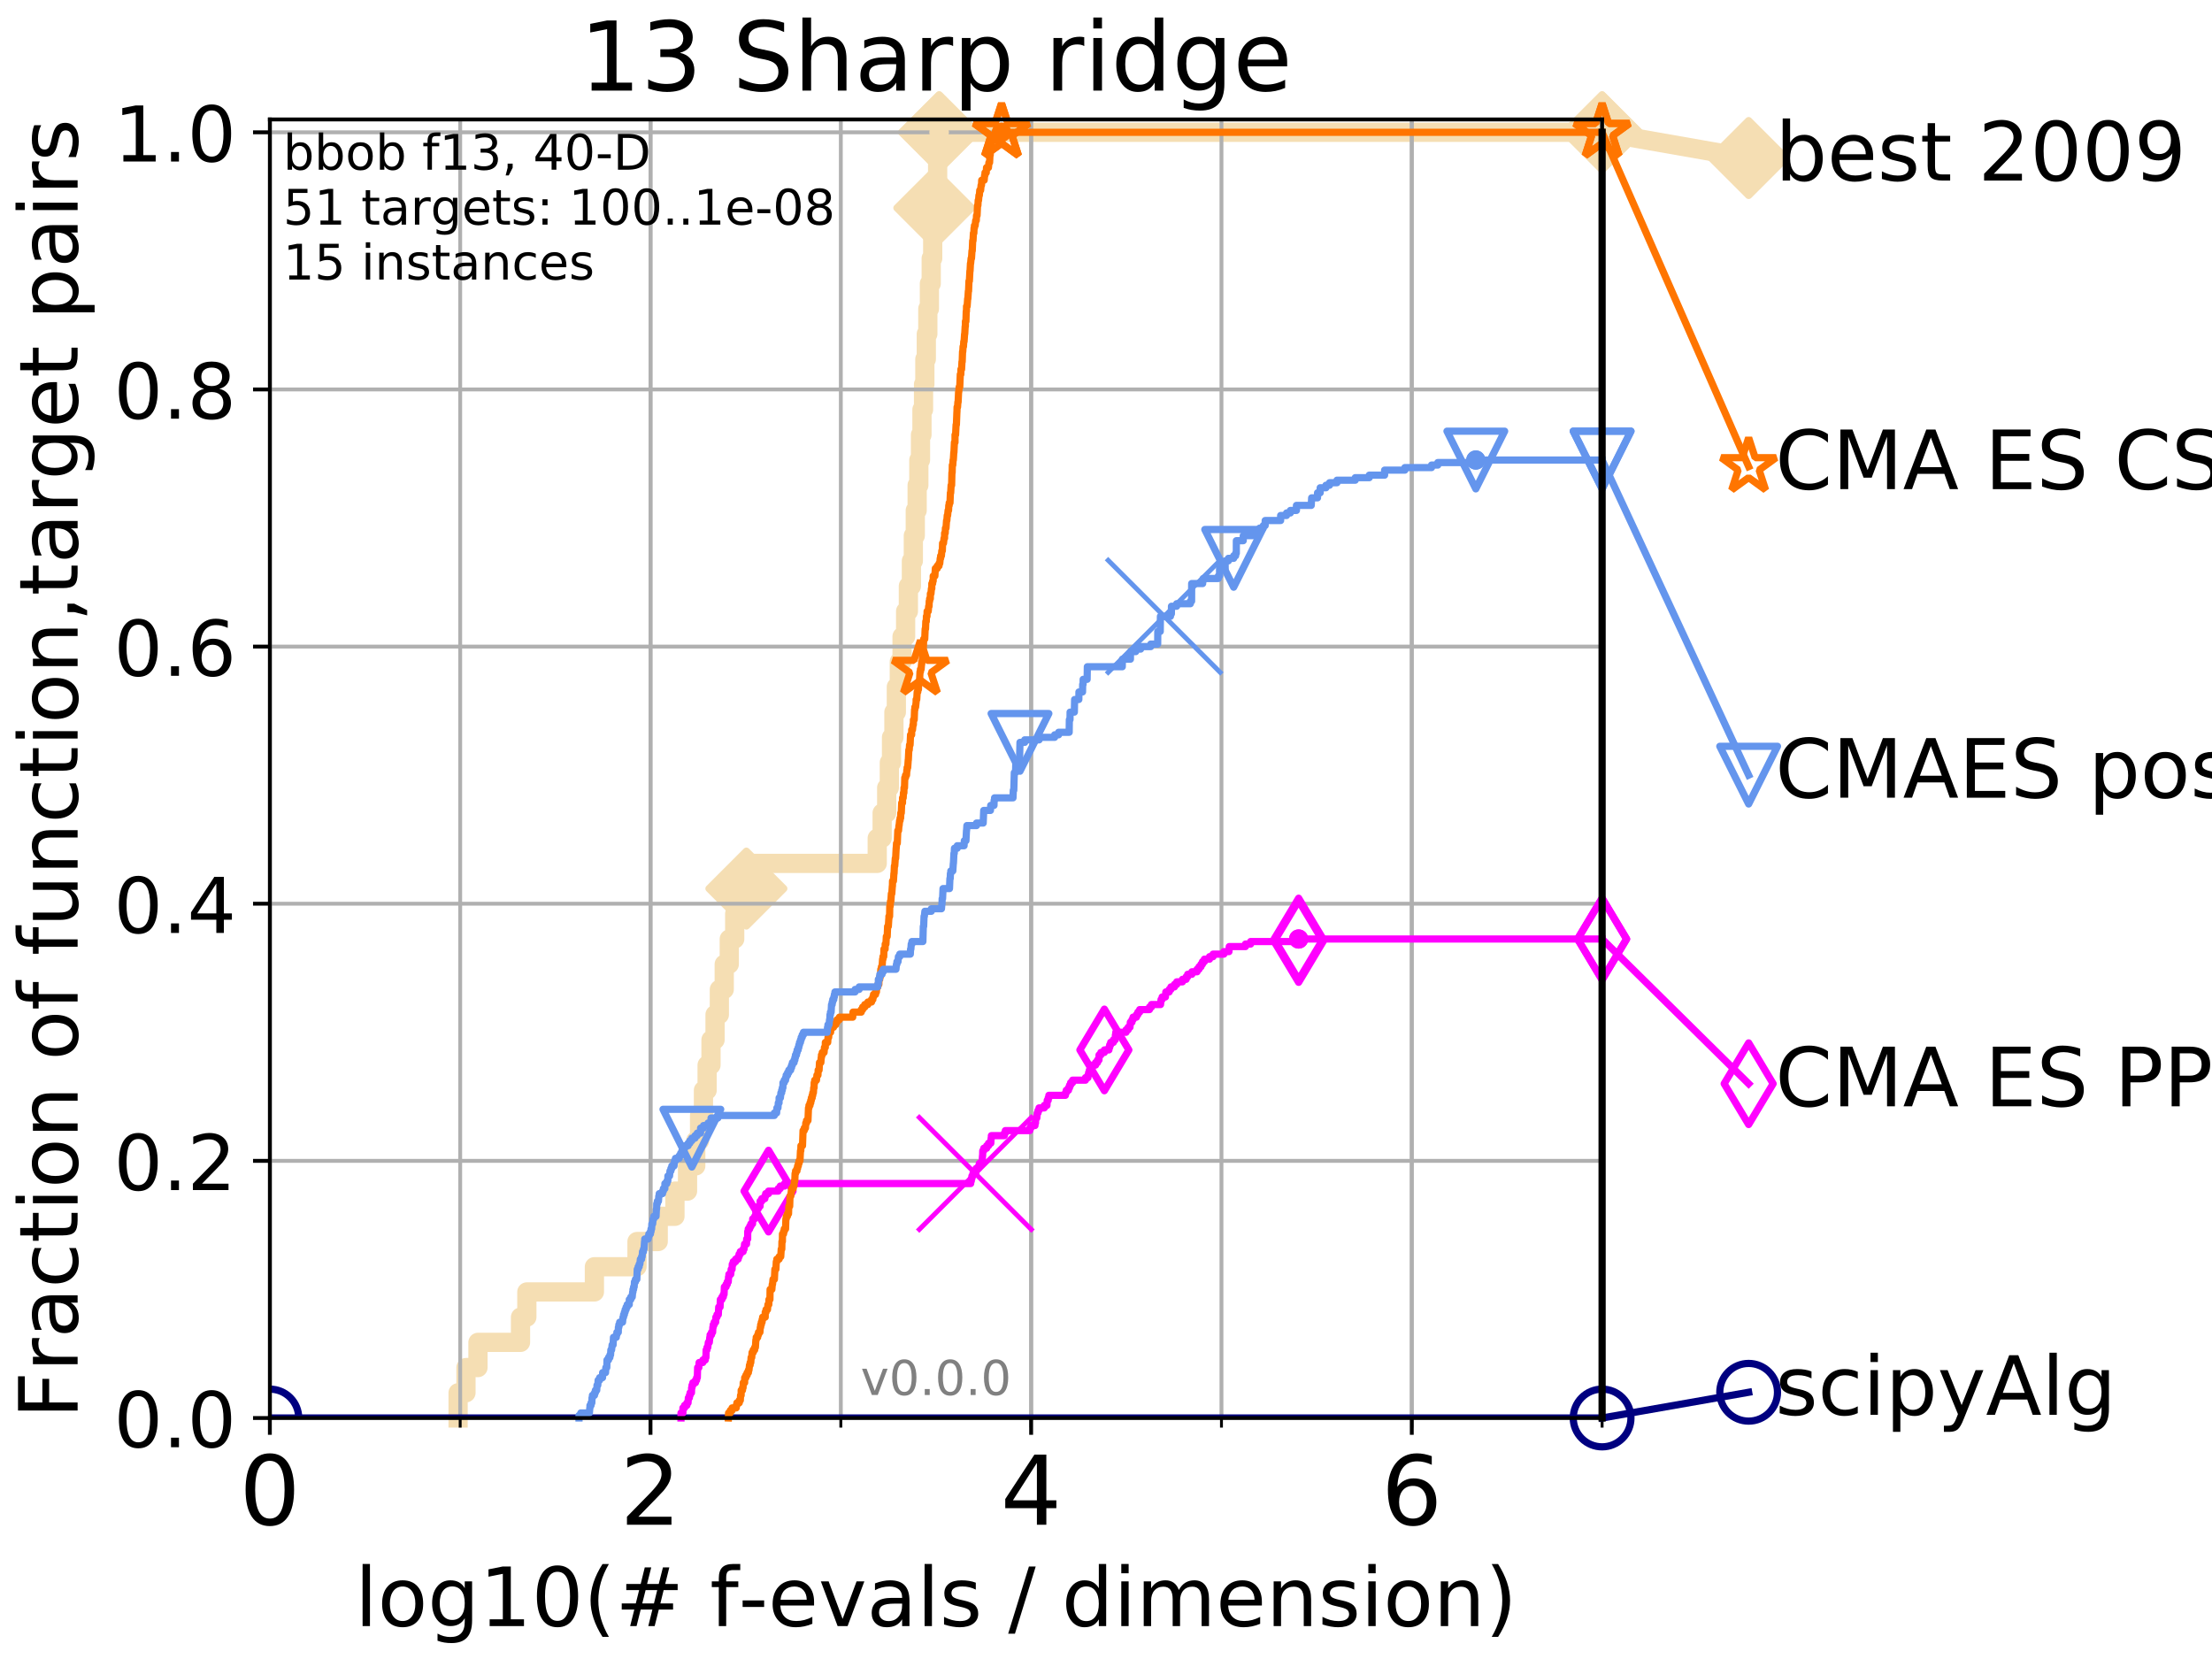 <?xml version="1.0" encoding="utf-8" standalone="no"?>
<!DOCTYPE svg PUBLIC "-//W3C//DTD SVG 1.1//EN"
  "http://www.w3.org/Graphics/SVG/1.1/DTD/svg11.dtd">
<!-- Created with matplotlib (http://matplotlib.org/) -->
<svg height="345pt" version="1.1" viewBox="0 0 460 345" width="460pt" xmlns="http://www.w3.org/2000/svg" xmlns:xlink="http://www.w3.org/1999/xlink">
 <defs>
  <style type="text/css">
*{stroke-linecap:butt;stroke-linejoin:round;}
  </style>
 </defs>
 <g id="figure_1">
  <g id="patch_1">
   <path d="M 0 345.6 
L 460.8 345.6 
L 460.8 0 
L 0 0 
z
" style="fill:#ffffff;"/>
  </g>
  <g id="axes_1">
   <g id="patch_2">
    <path d="M 56.12 294.88 
L 333.168 294.88 
L 333.168 24.84 
L 56.12 24.84 
z
" style="fill:#ffffff;"/>
   </g>
   <g id="line2d_1">
    <path d="M 95.263 294.88 
L 95.263 289.638 
L 96.901 289.638 
L 96.901 284.395 
L 99.396 284.395 
L 99.396 279.153 
L 108.245 279.153 
L 108.245 273.91 
L 109.561 273.91 
L 109.561 268.668 
L 123.61 268.668 
L 123.61 263.425 
L 132.468 263.425 
L 132.468 258.183 
L 136.88 258.183 
L 136.88 252.94 
L 140.362 252.94 
L 140.362 247.698 
L 142.975 247.698 
L 142.975 242.455 
L 144.688 242.455 
L 144.688 237.213 
L 145.48 237.213 
L 145.48 231.97 
L 146.284 231.97 
L 146.284 226.728 
L 147.053 226.728 
L 147.053 221.485 
L 147.857 221.485 
L 147.857 216.243 
L 148.7 216.243 
L 148.7 211 
L 149.595 211 
L 149.595 205.758 
L 150.607 205.758 
L 150.607 200.515 
L 151.657 200.515 
L 151.657 195.273 
L 152.788 195.273 
L 152.788 190.03 
L 153.96 190.03 
L 153.96 184.788 
L 155.216 184.788 
L 155.216 179.546 
L 182.425 179.546 
L 182.425 174.303 
L 183.448 174.303 
L 183.448 169.061 
L 184.392 169.061 
L 184.392 163.818 
L 184.943 163.818 
L 184.943 158.576 
L 185.396 158.576 
L 185.396 153.333 
L 185.895 153.333 
L 185.895 148.091 
L 186.401 148.091 
L 186.401 142.848 
L 187.019 142.848 
L 187.019 137.606 
L 187.588 137.606 
L 187.588 132.363 
L 188.329 132.363 
L 188.329 127.121 
L 188.904 127.121 
L 188.904 121.878 
L 189.533 121.878 
L 189.533 116.636 
L 189.934 116.636 
L 189.934 111.393 
L 190.339 111.393 
L 190.339 106.151 
L 190.727 106.151 
L 190.727 100.908 
L 191.078 100.908 
L 191.078 95.666 
L 191.422 95.666 
L 191.422 90.423 
L 191.728 90.423 
L 191.728 85.181 
L 192.054 85.181 
L 192.054 79.938 
L 192.329 79.938 
L 192.329 74.696 
L 192.631 74.696 
L 192.631 69.453 
L 192.946 69.453 
L 192.946 64.211 
L 193.276 64.211 
L 193.276 58.969 
L 193.653 58.969 
L 193.653 53.726 
L 193.962 53.726 
L 193.962 48.484 
L 194.299 48.484 
L 194.299 43.241 
L 194.689 43.241 
L 194.689 37.999 
L 194.988 37.999 
L 194.988 32.756 
L 195.304 32.756 
L 195.304 27.514 
L 333.168 27.514 
" style="fill:none;stroke:#f5deb3;stroke-linecap:square;stroke-width:4;"/>
   </g>
   <g id="line2d_2">
    <defs>
     <path d="M -0 7.778 
L 7.778 0 
L 0 -7.778 
L -7.778 -0 
z
" id="m459c355f39" style="stroke:#f5deb3;stroke-linejoin:miter;stroke-width:1.5;"/>
    </defs>
    <g>
     <use style="fill:#f5deb3;stroke:#f5deb3;stroke-linejoin:miter;stroke-width:1.5;" x="155.216" xlink:href="#m459c355f39" y="184.788"/>
     <use style="fill:#f5deb3;stroke:#f5deb3;stroke-linejoin:miter;stroke-width:1.5;" x="194.299" xlink:href="#m459c355f39" y="43.241"/>
     <use style="fill:#f5deb3;stroke:#f5deb3;stroke-linejoin:miter;stroke-width:1.5;" x="195.304" xlink:href="#m459c355f39" y="27.514"/>
     <use style="fill:#f5deb3;stroke:#f5deb3;stroke-linejoin:miter;stroke-width:1.5;" x="195.304" xlink:href="#m459c355f39" y="27.514"/>
     <use style="fill:#f5deb3;stroke:#f5deb3;stroke-linejoin:miter;stroke-width:1.5;" x="333.168" xlink:href="#m459c355f39" y="27.514"/>
    </g>
   </g>
   <g id="line2d_3">
    <path style="fill:none;stroke:#f5deb3;stroke-linecap:square;stroke-width:4;"/>
    <g/>
   </g>
   <g id="line2d_4">
    <path d="M 333.168 27.514 
L 363.643 32.861 
" style="fill:none;stroke:#f5deb3;stroke-linecap:square;stroke-width:4;"/>
    <g>
     <use style="fill:#f5deb3;stroke:#f5deb3;stroke-linejoin:miter;stroke-width:1.5;" x="333.168" xlink:href="#m459c355f39" y="27.514"/>
     <use style="fill:#f5deb3;stroke:#f5deb3;stroke-linejoin:miter;stroke-width:1.5;" x="363.643" xlink:href="#m459c355f39" y="32.861"/>
    </g>
   </g>
   <g id="matplotlib.axis_1">
    <g id="xtick_1">
     <g id="line2d_5">
      <path clip-path="url(#p7622f64d14)" d="M 56.12 294.88 
L 56.12 24.84 
" style="fill:none;stroke:#b0b0b0;stroke-linecap:square;stroke-width:0.8;"/>
     </g>
     <g id="line2d_6">
      <defs>
       <path d="M 0 0 
L 0 3.5 
" id="mcf05d77d83" style="stroke:#000000;stroke-width:0.8;"/>
      </defs>
      <g>
       <use style="stroke:#000000;stroke-width:0.8;" x="56.12" xlink:href="#mcf05d77d83" y="294.88"/>
      </g>
     </g>
     <g id="text_1">
      <!-- 0 -->
      <defs>
       <path d="M 31.781 66.406 
Q 24.172 66.406 20.328 58.906 
Q 16.5 51.422 16.5 36.375 
Q 16.5 21.391 20.328 13.891 
Q 24.172 6.391 31.781 6.391 
Q 39.453 6.391 43.281 13.891 
Q 47.125 21.391 47.125 36.375 
Q 47.125 51.422 43.281 58.906 
Q 39.453 66.406 31.781 66.406 
z
M 31.781 74.219 
Q 44.047 74.219 50.516 64.516 
Q 56.984 54.828 56.984 36.375 
Q 56.984 17.969 50.516 8.266 
Q 44.047 -1.422 31.781 -1.422 
Q 19.531 -1.422 13.062 8.266 
Q 6.594 17.969 6.594 36.375 
Q 6.594 54.828 13.062 64.516 
Q 19.531 74.219 31.781 74.219 
z
" id="DejaVuSans-30"/>
      </defs>
      <g transform="translate(49.758 317.077)scale(0.2 -0.2)">
       <use xlink:href="#DejaVuSans-30"/>
      </g>
     </g>
    </g>
    <g id="xtick_2">
     <g id="line2d_7">
      <path clip-path="url(#p7622f64d14)" d="M 135.277 294.88 
L 135.277 24.84 
" style="fill:none;stroke:#b0b0b0;stroke-linecap:square;stroke-width:0.8;"/>
     </g>
     <g id="line2d_8">
      <g>
       <use style="stroke:#000000;stroke-width:0.8;" x="135.277" xlink:href="#mcf05d77d83" y="294.88"/>
      </g>
     </g>
     <g id="text_2">
      <!-- 2 -->
      <defs>
       <path d="M 19.188 8.297 
L 53.609 8.297 
L 53.609 0 
L 7.328 0 
L 7.328 8.297 
Q 12.938 14.109 22.625 23.891 
Q 32.328 33.688 34.812 36.531 
Q 39.547 41.844 41.422 45.531 
Q 43.312 49.219 43.312 52.781 
Q 43.312 58.594 39.234 62.25 
Q 35.156 65.922 28.609 65.922 
Q 23.969 65.922 18.812 64.312 
Q 13.672 62.703 7.812 59.422 
L 7.812 69.391 
Q 13.766 71.781 18.938 73 
Q 24.125 74.219 28.422 74.219 
Q 39.75 74.219 46.484 68.547 
Q 53.219 62.891 53.219 53.422 
Q 53.219 48.922 51.531 44.891 
Q 49.859 40.875 45.406 35.406 
Q 44.188 33.984 37.641 27.219 
Q 31.109 20.453 19.188 8.297 
z
" id="DejaVuSans-32"/>
      </defs>
      <g transform="translate(128.914 317.077)scale(0.2 -0.2)">
       <use xlink:href="#DejaVuSans-32"/>
      </g>
     </g>
    </g>
    <g id="xtick_3">
     <g id="line2d_9">
      <path clip-path="url(#p7622f64d14)" d="M 214.433 294.88 
L 214.433 24.84 
" style="fill:none;stroke:#b0b0b0;stroke-linecap:square;stroke-width:0.8;"/>
     </g>
     <g id="line2d_10">
      <g>
       <use style="stroke:#000000;stroke-width:0.8;" x="214.433" xlink:href="#mcf05d77d83" y="294.88"/>
      </g>
     </g>
     <g id="text_3">
      <!-- 4 -->
      <defs>
       <path d="M 37.797 64.312 
L 12.891 25.391 
L 37.797 25.391 
z
M 35.203 72.906 
L 47.609 72.906 
L 47.609 25.391 
L 58.016 25.391 
L 58.016 17.188 
L 47.609 17.188 
L 47.609 0 
L 37.797 0 
L 37.797 17.188 
L 4.891 17.188 
L 4.891 26.703 
z
" id="DejaVuSans-34"/>
      </defs>
      <g transform="translate(208.071 317.077)scale(0.2 -0.2)">
       <use xlink:href="#DejaVuSans-34"/>
      </g>
     </g>
    </g>
    <g id="xtick_4">
     <g id="line2d_11">
      <path clip-path="url(#p7622f64d14)" d="M 293.59 294.88 
L 293.59 24.84 
" style="fill:none;stroke:#b0b0b0;stroke-linecap:square;stroke-width:0.8;"/>
     </g>
     <g id="line2d_12">
      <g>
       <use style="stroke:#000000;stroke-width:0.8;" x="293.59" xlink:href="#mcf05d77d83" y="294.88"/>
      </g>
     </g>
     <g id="text_4">
      <!-- 6 -->
      <defs>
       <path d="M 33.016 40.375 
Q 26.375 40.375 22.484 35.828 
Q 18.609 31.297 18.609 23.391 
Q 18.609 15.531 22.484 10.953 
Q 26.375 6.391 33.016 6.391 
Q 39.656 6.391 43.531 10.953 
Q 47.406 15.531 47.406 23.391 
Q 47.406 31.297 43.531 35.828 
Q 39.656 40.375 33.016 40.375 
z
M 52.594 71.297 
L 52.594 62.312 
Q 48.875 64.062 45.094 64.984 
Q 41.312 65.922 37.594 65.922 
Q 27.828 65.922 22.672 59.328 
Q 17.531 52.734 16.797 39.406 
Q 19.672 43.656 24.016 45.922 
Q 28.375 48.188 33.594 48.188 
Q 44.578 48.188 50.953 41.516 
Q 57.328 34.859 57.328 23.391 
Q 57.328 12.156 50.688 5.359 
Q 44.047 -1.422 33.016 -1.422 
Q 20.359 -1.422 13.672 8.266 
Q 6.984 17.969 6.984 36.375 
Q 6.984 53.656 15.188 63.938 
Q 23.391 74.219 37.203 74.219 
Q 40.922 74.219 44.703 73.484 
Q 48.484 72.75 52.594 71.297 
z
" id="DejaVuSans-36"/>
      </defs>
      <g transform="translate(287.227 317.077)scale(0.2 -0.2)">
       <use xlink:href="#DejaVuSans-36"/>
      </g>
     </g>
    </g>
    <g id="xtick_5">
     <g id="line2d_13">
      <path clip-path="url(#p7622f64d14)" d="M 56.12 294.88 
L 56.12 24.84 
" style="fill:none;stroke:#b0b0b0;stroke-linecap:square;stroke-width:0.8;"/>
     </g>
     <g id="line2d_14">
      <defs>
       <path d="M 0 0 
L 0 2 
" id="ma803f0a6dd" style="stroke:#000000;stroke-width:0.6;"/>
      </defs>
      <g>
       <use style="stroke:#000000;stroke-width:0.6;" x="56.12" xlink:href="#ma803f0a6dd" y="294.88"/>
      </g>
     </g>
    </g>
    <g id="xtick_6">
     <g id="line2d_15">
      <path clip-path="url(#p7622f64d14)" d="M 95.698 294.88 
L 95.698 24.84 
" style="fill:none;stroke:#b0b0b0;stroke-linecap:square;stroke-width:0.8;"/>
     </g>
     <g id="line2d_16">
      <g>
       <use style="stroke:#000000;stroke-width:0.6;" x="95.698" xlink:href="#ma803f0a6dd" y="294.88"/>
      </g>
     </g>
    </g>
    <g id="xtick_7">
     <g id="line2d_17">
      <path clip-path="url(#p7622f64d14)" d="M 135.277 294.88 
L 135.277 24.84 
" style="fill:none;stroke:#b0b0b0;stroke-linecap:square;stroke-width:0.8;"/>
     </g>
     <g id="line2d_18">
      <g>
       <use style="stroke:#000000;stroke-width:0.6;" x="135.277" xlink:href="#ma803f0a6dd" y="294.88"/>
      </g>
     </g>
    </g>
    <g id="xtick_8">
     <g id="line2d_19">
      <path clip-path="url(#p7622f64d14)" d="M 174.855 294.88 
L 174.855 24.84 
" style="fill:none;stroke:#b0b0b0;stroke-linecap:square;stroke-width:0.8;"/>
     </g>
     <g id="line2d_20">
      <g>
       <use style="stroke:#000000;stroke-width:0.6;" x="174.855" xlink:href="#ma803f0a6dd" y="294.88"/>
      </g>
     </g>
    </g>
    <g id="xtick_9">
     <g id="line2d_21">
      <path clip-path="url(#p7622f64d14)" d="M 214.433 294.88 
L 214.433 24.84 
" style="fill:none;stroke:#b0b0b0;stroke-linecap:square;stroke-width:0.8;"/>
     </g>
     <g id="line2d_22">
      <g>
       <use style="stroke:#000000;stroke-width:0.6;" x="214.433" xlink:href="#ma803f0a6dd" y="294.88"/>
      </g>
     </g>
    </g>
    <g id="xtick_10">
     <g id="line2d_23">
      <path clip-path="url(#p7622f64d14)" d="M 254.011 294.88 
L 254.011 24.84 
" style="fill:none;stroke:#b0b0b0;stroke-linecap:square;stroke-width:0.8;"/>
     </g>
     <g id="line2d_24">
      <g>
       <use style="stroke:#000000;stroke-width:0.6;" x="254.011" xlink:href="#ma803f0a6dd" y="294.88"/>
      </g>
     </g>
    </g>
    <g id="xtick_11">
     <g id="line2d_25">
      <path clip-path="url(#p7622f64d14)" d="M 293.59 294.88 
L 293.59 24.84 
" style="fill:none;stroke:#b0b0b0;stroke-linecap:square;stroke-width:0.8;"/>
     </g>
     <g id="line2d_26">
      <g>
       <use style="stroke:#000000;stroke-width:0.6;" x="293.59" xlink:href="#ma803f0a6dd" y="294.88"/>
      </g>
     </g>
    </g>
    <g id="xtick_12">
     <g id="line2d_27">
      <path clip-path="url(#p7622f64d14)" d="M 333.168 294.88 
L 333.168 24.84 
" style="fill:none;stroke:#b0b0b0;stroke-linecap:square;stroke-width:0.8;"/>
     </g>
     <g id="line2d_28">
      <g>
       <use style="stroke:#000000;stroke-width:0.6;" x="333.168" xlink:href="#ma803f0a6dd" y="294.88"/>
      </g>
     </g>
    </g>
    <g id="text_5">
     <!-- log10(# f-evals / dimension) -->
     <defs>
      <path d="M 9.422 75.984 
L 18.406 75.984 
L 18.406 0 
L 9.422 0 
z
" id="DejaVuSans-6c"/>
      <path d="M 30.609 48.391 
Q 23.391 48.391 19.188 42.75 
Q 14.984 37.109 14.984 27.297 
Q 14.984 17.484 19.156 11.844 
Q 23.344 6.203 30.609 6.203 
Q 37.797 6.203 41.984 11.859 
Q 46.188 17.531 46.188 27.297 
Q 46.188 37.016 41.984 42.703 
Q 37.797 48.391 30.609 48.391 
z
M 30.609 56 
Q 42.328 56 49.016 48.375 
Q 55.719 40.766 55.719 27.297 
Q 55.719 13.875 49.016 6.219 
Q 42.328 -1.422 30.609 -1.422 
Q 18.844 -1.422 12.172 6.219 
Q 5.516 13.875 5.516 27.297 
Q 5.516 40.766 12.172 48.375 
Q 18.844 56 30.609 56 
z
" id="DejaVuSans-6f"/>
      <path d="M 45.406 27.984 
Q 45.406 37.75 41.375 43.109 
Q 37.359 48.484 30.078 48.484 
Q 22.859 48.484 18.828 43.109 
Q 14.797 37.75 14.797 27.984 
Q 14.797 18.266 18.828 12.891 
Q 22.859 7.516 30.078 7.516 
Q 37.359 7.516 41.375 12.891 
Q 45.406 18.266 45.406 27.984 
z
M 54.391 6.781 
Q 54.391 -7.172 48.188 -13.984 
Q 42 -20.797 29.203 -20.797 
Q 24.469 -20.797 20.266 -20.094 
Q 16.062 -19.391 12.109 -17.922 
L 12.109 -9.188 
Q 16.062 -11.328 19.922 -12.344 
Q 23.781 -13.375 27.781 -13.375 
Q 36.625 -13.375 41.016 -8.766 
Q 45.406 -4.156 45.406 5.172 
L 45.406 9.625 
Q 42.625 4.781 38.281 2.391 
Q 33.938 0 27.875 0 
Q 17.828 0 11.672 7.656 
Q 5.516 15.328 5.516 27.984 
Q 5.516 40.672 11.672 48.328 
Q 17.828 56 27.875 56 
Q 33.938 56 38.281 53.609 
Q 42.625 51.219 45.406 46.391 
L 45.406 54.688 
L 54.391 54.688 
z
" id="DejaVuSans-67"/>
      <path d="M 12.406 8.297 
L 28.516 8.297 
L 28.516 63.922 
L 10.984 60.406 
L 10.984 69.391 
L 28.422 72.906 
L 38.281 72.906 
L 38.281 8.297 
L 54.391 8.297 
L 54.391 0 
L 12.406 0 
z
" id="DejaVuSans-31"/>
      <path d="M 31 75.875 
Q 24.469 64.656 21.281 53.656 
Q 18.109 42.672 18.109 31.391 
Q 18.109 20.125 21.312 9.062 
Q 24.516 -2 31 -13.188 
L 23.188 -13.188 
Q 15.875 -1.703 12.234 9.375 
Q 8.594 20.453 8.594 31.391 
Q 8.594 42.281 12.203 53.312 
Q 15.828 64.359 23.188 75.875 
z
" id="DejaVuSans-28"/>
      <path d="M 51.125 44 
L 36.922 44 
L 32.812 27.688 
L 47.125 27.688 
z
M 43.797 71.781 
L 38.719 51.516 
L 52.984 51.516 
L 58.109 71.781 
L 65.922 71.781 
L 60.891 51.516 
L 76.125 51.516 
L 76.125 44 
L 58.984 44 
L 54.984 27.688 
L 70.516 27.688 
L 70.516 20.219 
L 53.078 20.219 
L 48 0 
L 40.188 0 
L 45.219 20.219 
L 30.906 20.219 
L 25.875 0 
L 18.016 0 
L 23.094 20.219 
L 7.719 20.219 
L 7.719 27.688 
L 24.906 27.688 
L 29 44 
L 13.281 44 
L 13.281 51.516 
L 30.906 51.516 
L 35.891 71.781 
z
" id="DejaVuSans-23"/>
      <path id="DejaVuSans-20"/>
      <path d="M 37.109 75.984 
L 37.109 68.5 
L 28.516 68.5 
Q 23.688 68.5 21.797 66.547 
Q 19.922 64.594 19.922 59.516 
L 19.922 54.688 
L 34.719 54.688 
L 34.719 47.703 
L 19.922 47.703 
L 19.922 0 
L 10.891 0 
L 10.891 47.703 
L 2.297 47.703 
L 2.297 54.688 
L 10.891 54.688 
L 10.891 58.5 
Q 10.891 67.625 15.141 71.797 
Q 19.391 75.984 28.609 75.984 
z
" id="DejaVuSans-66"/>
      <path d="M 4.891 31.391 
L 31.203 31.391 
L 31.203 23.391 
L 4.891 23.391 
z
" id="DejaVuSans-2d"/>
      <path d="M 56.203 29.594 
L 56.203 25.203 
L 14.891 25.203 
Q 15.484 15.922 20.484 11.062 
Q 25.484 6.203 34.422 6.203 
Q 39.594 6.203 44.453 7.469 
Q 49.312 8.734 54.109 11.281 
L 54.109 2.781 
Q 49.266 0.734 44.188 -0.344 
Q 39.109 -1.422 33.891 -1.422 
Q 20.797 -1.422 13.156 6.188 
Q 5.516 13.812 5.516 26.812 
Q 5.516 40.234 12.766 48.109 
Q 20.016 56 32.328 56 
Q 43.359 56 49.781 48.891 
Q 56.203 41.797 56.203 29.594 
z
M 47.219 32.234 
Q 47.125 39.594 43.094 43.984 
Q 39.062 48.391 32.422 48.391 
Q 24.906 48.391 20.391 44.141 
Q 15.875 39.891 15.188 32.172 
z
" id="DejaVuSans-65"/>
      <path d="M 2.984 54.688 
L 12.5 54.688 
L 29.594 8.797 
L 46.688 54.688 
L 56.203 54.688 
L 35.688 0 
L 23.484 0 
z
" id="DejaVuSans-76"/>
      <path d="M 34.281 27.484 
Q 23.391 27.484 19.188 25 
Q 14.984 22.516 14.984 16.5 
Q 14.984 11.719 18.141 8.906 
Q 21.297 6.109 26.703 6.109 
Q 34.188 6.109 38.703 11.406 
Q 43.219 16.703 43.219 25.484 
L 43.219 27.484 
z
M 52.203 31.203 
L 52.203 0 
L 43.219 0 
L 43.219 8.297 
Q 40.141 3.328 35.547 0.953 
Q 30.953 -1.422 24.312 -1.422 
Q 15.922 -1.422 10.953 3.297 
Q 6 8.016 6 15.922 
Q 6 25.141 12.172 29.828 
Q 18.359 34.516 30.609 34.516 
L 43.219 34.516 
L 43.219 35.406 
Q 43.219 41.609 39.141 45 
Q 35.062 48.391 27.688 48.391 
Q 23 48.391 18.547 47.266 
Q 14.109 46.141 10.016 43.891 
L 10.016 52.203 
Q 14.938 54.109 19.578 55.047 
Q 24.219 56 28.609 56 
Q 40.484 56 46.344 49.844 
Q 52.203 43.703 52.203 31.203 
z
" id="DejaVuSans-61"/>
      <path d="M 44.281 53.078 
L 44.281 44.578 
Q 40.484 46.531 36.375 47.5 
Q 32.281 48.484 27.875 48.484 
Q 21.188 48.484 17.844 46.438 
Q 14.5 44.391 14.5 40.281 
Q 14.5 37.156 16.891 35.375 
Q 19.281 33.594 26.516 31.984 
L 29.594 31.297 
Q 39.156 29.25 43.188 25.516 
Q 47.219 21.781 47.219 15.094 
Q 47.219 7.469 41.188 3.016 
Q 35.156 -1.422 24.609 -1.422 
Q 20.219 -1.422 15.453 -0.562 
Q 10.688 0.297 5.422 2 
L 5.422 11.281 
Q 10.406 8.688 15.234 7.391 
Q 20.062 6.109 24.812 6.109 
Q 31.156 6.109 34.562 8.281 
Q 37.984 10.453 37.984 14.406 
Q 37.984 18.062 35.516 20.016 
Q 33.062 21.969 24.703 23.781 
L 21.578 24.516 
Q 13.234 26.266 9.516 29.906 
Q 5.812 33.547 5.812 39.891 
Q 5.812 47.609 11.281 51.797 
Q 16.75 56 26.812 56 
Q 31.781 56 36.172 55.266 
Q 40.578 54.547 44.281 53.078 
z
" id="DejaVuSans-73"/>
      <path d="M 25.391 72.906 
L 33.688 72.906 
L 8.297 -9.281 
L 0 -9.281 
z
" id="DejaVuSans-2f"/>
      <path d="M 45.406 46.391 
L 45.406 75.984 
L 54.391 75.984 
L 54.391 0 
L 45.406 0 
L 45.406 8.203 
Q 42.578 3.328 38.25 0.953 
Q 33.938 -1.422 27.875 -1.422 
Q 17.969 -1.422 11.734 6.484 
Q 5.516 14.406 5.516 27.297 
Q 5.516 40.188 11.734 48.094 
Q 17.969 56 27.875 56 
Q 33.938 56 38.25 53.625 
Q 42.578 51.266 45.406 46.391 
z
M 14.797 27.297 
Q 14.797 17.391 18.875 11.75 
Q 22.953 6.109 30.078 6.109 
Q 37.203 6.109 41.297 11.75 
Q 45.406 17.391 45.406 27.297 
Q 45.406 37.203 41.297 42.844 
Q 37.203 48.484 30.078 48.484 
Q 22.953 48.484 18.875 42.844 
Q 14.797 37.203 14.797 27.297 
z
" id="DejaVuSans-64"/>
      <path d="M 9.422 54.688 
L 18.406 54.688 
L 18.406 0 
L 9.422 0 
z
M 9.422 75.984 
L 18.406 75.984 
L 18.406 64.594 
L 9.422 64.594 
z
" id="DejaVuSans-69"/>
      <path d="M 52 44.188 
Q 55.375 50.25 60.062 53.125 
Q 64.75 56 71.094 56 
Q 79.641 56 84.281 50.016 
Q 88.922 44.047 88.922 33.016 
L 88.922 0 
L 79.891 0 
L 79.891 32.719 
Q 79.891 40.578 77.094 44.375 
Q 74.312 48.188 68.609 48.188 
Q 61.625 48.188 57.562 43.547 
Q 53.516 38.922 53.516 30.906 
L 53.516 0 
L 44.484 0 
L 44.484 32.719 
Q 44.484 40.625 41.703 44.406 
Q 38.922 48.188 33.109 48.188 
Q 26.219 48.188 22.156 43.531 
Q 18.109 38.875 18.109 30.906 
L 18.109 0 
L 9.078 0 
L 9.078 54.688 
L 18.109 54.688 
L 18.109 46.188 
Q 21.188 51.219 25.484 53.609 
Q 29.781 56 35.688 56 
Q 41.656 56 45.828 52.969 
Q 50 49.953 52 44.188 
z
" id="DejaVuSans-6d"/>
      <path d="M 54.891 33.016 
L 54.891 0 
L 45.906 0 
L 45.906 32.719 
Q 45.906 40.484 42.875 44.328 
Q 39.844 48.188 33.797 48.188 
Q 26.516 48.188 22.312 43.547 
Q 18.109 38.922 18.109 30.906 
L 18.109 0 
L 9.078 0 
L 9.078 54.688 
L 18.109 54.688 
L 18.109 46.188 
Q 21.344 51.125 25.703 53.562 
Q 30.078 56 35.797 56 
Q 45.219 56 50.047 50.172 
Q 54.891 44.344 54.891 33.016 
z
" id="DejaVuSans-6e"/>
      <path d="M 8.016 75.875 
L 15.828 75.875 
Q 23.141 64.359 26.781 53.312 
Q 30.422 42.281 30.422 31.391 
Q 30.422 20.453 26.781 9.375 
Q 23.141 -1.703 15.828 -13.188 
L 8.016 -13.188 
Q 14.5 -2 17.703 9.062 
Q 20.906 20.125 20.906 31.391 
Q 20.906 42.672 17.703 53.656 
Q 14.5 64.656 8.016 75.875 
z
" id="DejaVuSans-29"/>
     </defs>
     <g transform="translate(73.803 338.154)scale(0.17 -0.17)">
      <use xlink:href="#DejaVuSans-6c"/>
      <use x="27.783" xlink:href="#DejaVuSans-6f"/>
      <use x="88.965" xlink:href="#DejaVuSans-67"/>
      <use x="152.441" xlink:href="#DejaVuSans-31"/>
      <use x="216.064" xlink:href="#DejaVuSans-30"/>
      <use x="279.688" xlink:href="#DejaVuSans-28"/>
      <use x="318.701" xlink:href="#DejaVuSans-23"/>
      <use x="402.49" xlink:href="#DejaVuSans-20"/>
      <use x="434.277" xlink:href="#DejaVuSans-66"/>
      <use x="469.404" xlink:href="#DejaVuSans-2d"/>
      <use x="505.488" xlink:href="#DejaVuSans-65"/>
      <use x="567.012" xlink:href="#DejaVuSans-76"/>
      <use x="626.191" xlink:href="#DejaVuSans-61"/>
      <use x="687.471" xlink:href="#DejaVuSans-6c"/>
      <use x="715.254" xlink:href="#DejaVuSans-73"/>
      <use x="767.354" xlink:href="#DejaVuSans-20"/>
      <use x="799.141" xlink:href="#DejaVuSans-2f"/>
      <use x="832.832" xlink:href="#DejaVuSans-20"/>
      <use x="864.619" xlink:href="#DejaVuSans-64"/>
      <use x="928.096" xlink:href="#DejaVuSans-69"/>
      <use x="955.879" xlink:href="#DejaVuSans-6d"/>
      <use x="1053.291" xlink:href="#DejaVuSans-65"/>
      <use x="1114.814" xlink:href="#DejaVuSans-6e"/>
      <use x="1178.193" xlink:href="#DejaVuSans-73"/>
      <use x="1230.293" xlink:href="#DejaVuSans-69"/>
      <use x="1258.076" xlink:href="#DejaVuSans-6f"/>
      <use x="1319.258" xlink:href="#DejaVuSans-6e"/>
      <use x="1382.637" xlink:href="#DejaVuSans-29"/>
     </g>
    </g>
   </g>
   <g id="matplotlib.axis_2">
    <g id="ytick_1">
     <g id="line2d_29">
      <path clip-path="url(#p7622f64d14)" d="M 56.12 294.88 
L 333.168 294.88 
" style="fill:none;stroke:#b0b0b0;stroke-linecap:square;stroke-width:0.8;"/>
     </g>
     <g id="line2d_30">
      <defs>
       <path d="M 0 0 
L -3.5 0 
" id="m5a0e40f59b" style="stroke:#000000;stroke-width:0.8;"/>
      </defs>
      <g>
       <use style="stroke:#000000;stroke-width:0.8;" x="56.12" xlink:href="#m5a0e40f59b" y="294.88"/>
      </g>
     </g>
     <g id="text_6">
      <!-- 0.0 -->
      <defs>
       <path d="M 10.688 12.406 
L 21 12.406 
L 21 0 
L 10.688 0 
z
" id="DejaVuSans-2e"/>
      </defs>
      <g transform="translate(23.675 300.959)scale(0.16 -0.16)">
       <use xlink:href="#DejaVuSans-30"/>
       <use x="63.623" xlink:href="#DejaVuSans-2e"/>
       <use x="95.41" xlink:href="#DejaVuSans-30"/>
      </g>
     </g>
    </g>
    <g id="ytick_2">
     <g id="line2d_31">
      <path clip-path="url(#p7622f64d14)" d="M 56.12 241.407 
L 333.168 241.407 
" style="fill:none;stroke:#b0b0b0;stroke-linecap:square;stroke-width:0.8;"/>
     </g>
     <g id="line2d_32">
      <g>
       <use style="stroke:#000000;stroke-width:0.8;" x="56.12" xlink:href="#m5a0e40f59b" y="241.407"/>
      </g>
     </g>
     <g id="text_7">
      <!-- 0.2 -->
      <g transform="translate(23.675 247.485)scale(0.16 -0.16)">
       <use xlink:href="#DejaVuSans-30"/>
       <use x="63.623" xlink:href="#DejaVuSans-2e"/>
       <use x="95.41" xlink:href="#DejaVuSans-32"/>
      </g>
     </g>
    </g>
    <g id="ytick_3">
     <g id="line2d_33">
      <path clip-path="url(#p7622f64d14)" d="M 56.12 187.933 
L 333.168 187.933 
" style="fill:none;stroke:#b0b0b0;stroke-linecap:square;stroke-width:0.8;"/>
     </g>
     <g id="line2d_34">
      <g>
       <use style="stroke:#000000;stroke-width:0.8;" x="56.12" xlink:href="#m5a0e40f59b" y="187.933"/>
      </g>
     </g>
     <g id="text_8">
      <!-- 0.4 -->
      <g transform="translate(23.675 194.012)scale(0.16 -0.16)">
       <use xlink:href="#DejaVuSans-30"/>
       <use x="63.623" xlink:href="#DejaVuSans-2e"/>
       <use x="95.41" xlink:href="#DejaVuSans-34"/>
      </g>
     </g>
    </g>
    <g id="ytick_4">
     <g id="line2d_35">
      <path clip-path="url(#p7622f64d14)" d="M 56.12 134.46 
L 333.168 134.46 
" style="fill:none;stroke:#b0b0b0;stroke-linecap:square;stroke-width:0.8;"/>
     </g>
     <g id="line2d_36">
      <g>
       <use style="stroke:#000000;stroke-width:0.8;" x="56.12" xlink:href="#m5a0e40f59b" y="134.46"/>
      </g>
     </g>
     <g id="text_9">
      <!-- 0.6 -->
      <g transform="translate(23.675 140.539)scale(0.16 -0.16)">
       <use xlink:href="#DejaVuSans-30"/>
       <use x="63.623" xlink:href="#DejaVuSans-2e"/>
       <use x="95.41" xlink:href="#DejaVuSans-36"/>
      </g>
     </g>
    </g>
    <g id="ytick_5">
     <g id="line2d_37">
      <path clip-path="url(#p7622f64d14)" d="M 56.12 80.987 
L 333.168 80.987 
" style="fill:none;stroke:#b0b0b0;stroke-linecap:square;stroke-width:0.8;"/>
     </g>
     <g id="line2d_38">
      <g>
       <use style="stroke:#000000;stroke-width:0.8;" x="56.12" xlink:href="#m5a0e40f59b" y="80.987"/>
      </g>
     </g>
     <g id="text_10">
      <!-- 0.8 -->
      <defs>
       <path d="M 31.781 34.625 
Q 24.75 34.625 20.719 30.859 
Q 16.703 27.094 16.703 20.516 
Q 16.703 13.922 20.719 10.156 
Q 24.75 6.391 31.781 6.391 
Q 38.812 6.391 42.859 10.172 
Q 46.922 13.969 46.922 20.516 
Q 46.922 27.094 42.891 30.859 
Q 38.875 34.625 31.781 34.625 
z
M 21.922 38.812 
Q 15.578 40.375 12.031 44.719 
Q 8.5 49.078 8.5 55.328 
Q 8.5 64.062 14.719 69.141 
Q 20.953 74.219 31.781 74.219 
Q 42.672 74.219 48.875 69.141 
Q 55.078 64.062 55.078 55.328 
Q 55.078 49.078 51.531 44.719 
Q 48 40.375 41.703 38.812 
Q 48.828 37.156 52.797 32.312 
Q 56.781 27.484 56.781 20.516 
Q 56.781 9.906 50.312 4.234 
Q 43.844 -1.422 31.781 -1.422 
Q 19.734 -1.422 13.25 4.234 
Q 6.781 9.906 6.781 20.516 
Q 6.781 27.484 10.781 32.312 
Q 14.797 37.156 21.922 38.812 
z
M 18.312 54.391 
Q 18.312 48.734 21.844 45.562 
Q 25.391 42.391 31.781 42.391 
Q 38.141 42.391 41.719 45.562 
Q 45.312 48.734 45.312 54.391 
Q 45.312 60.062 41.719 63.234 
Q 38.141 66.406 31.781 66.406 
Q 25.391 66.406 21.844 63.234 
Q 18.312 60.062 18.312 54.391 
z
" id="DejaVuSans-38"/>
      </defs>
      <g transform="translate(23.675 87.066)scale(0.16 -0.16)">
       <use xlink:href="#DejaVuSans-30"/>
       <use x="63.623" xlink:href="#DejaVuSans-2e"/>
       <use x="95.41" xlink:href="#DejaVuSans-38"/>
      </g>
     </g>
    </g>
    <g id="ytick_6">
     <g id="line2d_39">
      <path clip-path="url(#p7622f64d14)" d="M 56.12 27.514 
L 333.168 27.514 
" style="fill:none;stroke:#b0b0b0;stroke-linecap:square;stroke-width:0.8;"/>
     </g>
     <g id="line2d_40">
      <g>
       <use style="stroke:#000000;stroke-width:0.8;" x="56.12" xlink:href="#m5a0e40f59b" y="27.514"/>
      </g>
     </g>
     <g id="text_11">
      <!-- 1.0 -->
      <g transform="translate(23.675 33.592)scale(0.16 -0.16)">
       <use xlink:href="#DejaVuSans-31"/>
       <use x="63.623" xlink:href="#DejaVuSans-2e"/>
       <use x="95.41" xlink:href="#DejaVuSans-30"/>
      </g>
     </g>
    </g>
    <g id="text_12">
     <!-- Fraction of function,target pairs -->
     <defs>
      <path d="M 9.812 72.906 
L 51.703 72.906 
L 51.703 64.594 
L 19.672 64.594 
L 19.672 43.109 
L 48.578 43.109 
L 48.578 34.812 
L 19.672 34.812 
L 19.672 0 
L 9.812 0 
z
" id="DejaVuSans-46"/>
      <path d="M 41.109 46.297 
Q 39.594 47.172 37.812 47.578 
Q 36.031 48 33.891 48 
Q 26.266 48 22.188 43.047 
Q 18.109 38.094 18.109 28.812 
L 18.109 0 
L 9.078 0 
L 9.078 54.688 
L 18.109 54.688 
L 18.109 46.188 
Q 20.953 51.172 25.484 53.578 
Q 30.031 56 36.531 56 
Q 37.453 56 38.578 55.875 
Q 39.703 55.766 41.062 55.516 
z
" id="DejaVuSans-72"/>
      <path d="M 48.781 52.594 
L 48.781 44.188 
Q 44.969 46.297 41.141 47.344 
Q 37.312 48.391 33.406 48.391 
Q 24.656 48.391 19.812 42.844 
Q 14.984 37.312 14.984 27.297 
Q 14.984 17.281 19.812 11.734 
Q 24.656 6.203 33.406 6.203 
Q 37.312 6.203 41.141 7.25 
Q 44.969 8.297 48.781 10.406 
L 48.781 2.094 
Q 45.016 0.344 40.984 -0.531 
Q 36.969 -1.422 32.422 -1.422 
Q 20.062 -1.422 12.781 6.344 
Q 5.516 14.109 5.516 27.297 
Q 5.516 40.672 12.859 48.328 
Q 20.219 56 33.016 56 
Q 37.156 56 41.109 55.141 
Q 45.062 54.297 48.781 52.594 
z
" id="DejaVuSans-63"/>
      <path d="M 18.312 70.219 
L 18.312 54.688 
L 36.812 54.688 
L 36.812 47.703 
L 18.312 47.703 
L 18.312 18.016 
Q 18.312 11.328 20.141 9.422 
Q 21.969 7.516 27.594 7.516 
L 36.812 7.516 
L 36.812 0 
L 27.594 0 
Q 17.188 0 13.234 3.875 
Q 9.281 7.766 9.281 18.016 
L 9.281 47.703 
L 2.688 47.703 
L 2.688 54.688 
L 9.281 54.688 
L 9.281 70.219 
z
" id="DejaVuSans-74"/>
      <path d="M 8.5 21.578 
L 8.5 54.688 
L 17.484 54.688 
L 17.484 21.922 
Q 17.484 14.156 20.5 10.266 
Q 23.531 6.391 29.594 6.391 
Q 36.859 6.391 41.078 11.031 
Q 45.312 15.672 45.312 23.688 
L 45.312 54.688 
L 54.297 54.688 
L 54.297 0 
L 45.312 0 
L 45.312 8.406 
Q 42.047 3.422 37.719 1 
Q 33.406 -1.422 27.688 -1.422 
Q 18.266 -1.422 13.375 4.438 
Q 8.5 10.297 8.5 21.578 
z
M 31.109 56 
z
" id="DejaVuSans-75"/>
      <path d="M 11.719 12.406 
L 22.016 12.406 
L 22.016 4 
L 14.016 -11.625 
L 7.719 -11.625 
L 11.719 4 
z
" id="DejaVuSans-2c"/>
      <path d="M 18.109 8.203 
L 18.109 -20.797 
L 9.078 -20.797 
L 9.078 54.688 
L 18.109 54.688 
L 18.109 46.391 
Q 20.953 51.266 25.266 53.625 
Q 29.594 56 35.594 56 
Q 45.562 56 51.781 48.094 
Q 58.016 40.188 58.016 27.297 
Q 58.016 14.406 51.781 6.484 
Q 45.562 -1.422 35.594 -1.422 
Q 29.594 -1.422 25.266 0.953 
Q 20.953 3.328 18.109 8.203 
z
M 48.688 27.297 
Q 48.688 37.203 44.609 42.844 
Q 40.531 48.484 33.406 48.484 
Q 26.266 48.484 22.188 42.844 
Q 18.109 37.203 18.109 27.297 
Q 18.109 17.391 22.188 11.75 
Q 26.266 6.109 33.406 6.109 
Q 40.531 6.109 44.609 11.75 
Q 48.688 17.391 48.688 27.297 
z
" id="DejaVuSans-70"/>
     </defs>
     <g transform="translate(16.14 294.999)rotate(-90)scale(0.17 -0.17)">
      <use xlink:href="#DejaVuSans-46"/>
      <use x="57.41" xlink:href="#DejaVuSans-72"/>
      <use x="98.523" xlink:href="#DejaVuSans-61"/>
      <use x="159.803" xlink:href="#DejaVuSans-63"/>
      <use x="214.783" xlink:href="#DejaVuSans-74"/>
      <use x="253.992" xlink:href="#DejaVuSans-69"/>
      <use x="281.775" xlink:href="#DejaVuSans-6f"/>
      <use x="342.957" xlink:href="#DejaVuSans-6e"/>
      <use x="406.336" xlink:href="#DejaVuSans-20"/>
      <use x="438.123" xlink:href="#DejaVuSans-6f"/>
      <use x="499.305" xlink:href="#DejaVuSans-66"/>
      <use x="534.51" xlink:href="#DejaVuSans-20"/>
      <use x="566.297" xlink:href="#DejaVuSans-66"/>
      <use x="601.502" xlink:href="#DejaVuSans-75"/>
      <use x="664.881" xlink:href="#DejaVuSans-6e"/>
      <use x="728.26" xlink:href="#DejaVuSans-63"/>
      <use x="783.24" xlink:href="#DejaVuSans-74"/>
      <use x="822.449" xlink:href="#DejaVuSans-69"/>
      <use x="850.232" xlink:href="#DejaVuSans-6f"/>
      <use x="911.414" xlink:href="#DejaVuSans-6e"/>
      <use x="974.793" xlink:href="#DejaVuSans-2c"/>
      <use x="1006.58" xlink:href="#DejaVuSans-74"/>
      <use x="1045.789" xlink:href="#DejaVuSans-61"/>
      <use x="1107.068" xlink:href="#DejaVuSans-72"/>
      <use x="1148.166" xlink:href="#DejaVuSans-67"/>
      <use x="1211.643" xlink:href="#DejaVuSans-65"/>
      <use x="1273.166" xlink:href="#DejaVuSans-74"/>
      <use x="1312.375" xlink:href="#DejaVuSans-20"/>
      <use x="1344.162" xlink:href="#DejaVuSans-70"/>
      <use x="1407.639" xlink:href="#DejaVuSans-61"/>
      <use x="1468.918" xlink:href="#DejaVuSans-69"/>
      <use x="1496.701" xlink:href="#DejaVuSans-72"/>
      <use x="1537.814" xlink:href="#DejaVuSans-73"/>
     </g>
    </g>
   </g>
   <g id="line2d_41">
    <defs>
     <path d="M 0 1.5 
C 0.398 1.5 0.779 1.342 1.061 1.061 
C 1.342 0.779 1.5 0.398 1.5 0 
C 1.5 -0.398 1.342 -0.779 1.061 -1.061 
C 0.779 -1.342 0.398 -1.5 0 -1.5 
C -0.398 -1.5 -0.779 -1.342 -1.061 -1.061 
C -1.342 -0.779 -1.5 -0.398 -1.5 0 
C -1.5 0.398 -1.342 0.779 -1.061 1.061 
C -0.779 1.342 -0.398 1.5 0 1.5 
z
" id="m7856662c8b" style="stroke:#f5deb3;"/>
    </defs>
    <g>
     <use style="fill:#f5deb3;stroke:#f5deb3;" x="195.304" xlink:href="#m7856662c8b" y="27.514"/>
     <use style="fill:#f5deb3;stroke:#f5deb3;" x="195.304" xlink:href="#m7856662c8b" y="27.514"/>
    </g>
   </g>
   <g id="line2d_42">
    <path clip-path="url(#p7622f64d14)" d="M 56.12 294.88 
L 56.12 294.88 
L 56.12 294.88 
L 56.12 294.88 
L 333.168 294.88 
" style="fill:none;stroke:#000080;stroke-linecap:square;stroke-width:1.5;"/>
   </g>
   <g id="line2d_43">
    <defs>
     <path d="M 0 6 
C 1.591 6 3.117 5.368 4.243 4.243 
C 5.368 3.117 6 1.591 6 0 
C 6 -1.591 5.368 -3.117 4.243 -4.243 
C 3.117 -5.368 1.591 -6 0 -6 
C -1.591 -6 -3.117 -5.368 -4.243 -4.243 
C -5.368 -3.117 -6 -1.591 -6 0 
C -6 1.591 -5.368 3.117 -4.243 4.243 
C -3.117 5.368 -1.591 6 0 6 
z
" id="m1b7b4c83e7" style="stroke:#000080;stroke-width:1.5;"/>
    </defs>
    <g clip-path="url(#p7622f64d14)">
     <use style="fill:none;stroke:#000080;stroke-width:1.5;" x="56.12" xlink:href="#m1b7b4c83e7" y="294.88"/>
    </g>
   </g>
   <g id="line2d_44">
    <path clip-path="url(#p7622f64d14)" style="fill:none;stroke:#000080;stroke-linecap:square;stroke-width:1.5;"/>
    <g clip-path="url(#p7622f64d14)">
     <use style="fill:none;stroke:#000080;stroke-width:1.5;" x="-1" xlink:href="#m1b7b4c83e7" y="562.246"/>
     <use style="fill:none;stroke:#000080;stroke-width:1.5;" x="333.168" xlink:href="#m1b7b4c83e7" y="562.246"/>
    </g>
   </g>
   <g id="line2d_45">
    <defs>
     <path d="M 0 1.5 
C 0.398 1.5 0.779 1.342 1.061 1.061 
C 1.342 0.779 1.5 0.398 1.5 0 
C 1.5 -0.398 1.342 -0.779 1.061 -1.061 
C 0.779 -1.342 0.398 -1.5 0 -1.5 
C -0.398 -1.5 -0.779 -1.342 -1.061 -1.061 
C -1.342 -0.779 -1.5 -0.398 -1.5 0 
C -1.5 0.398 -1.342 0.779 -1.061 1.061 
C -0.779 1.342 -0.398 1.5 0 1.5 
z
" id="m2412677191" style="stroke:#ff00ff;"/>
    </defs>
    <g>
     <use style="fill:#ff00ff;stroke:#ff00ff;" x="270.059" xlink:href="#m2412677191" y="195.273"/>
     <use style="fill:#ff00ff;stroke:#ff00ff;" x="270.059" xlink:href="#m2412677191" y="195.273"/>
    </g>
   </g>
   <g id="line2d_46">
    <path d="M 141.613 294.88 
L 141.619 293.832 
L 142.015 293.832 
L 142.015 292.783 
L 142.357 292.783 
L 142.357 292.259 
L 142.837 292.259 
L 142.837 291.735 
L 143.085 291.735 
L 143.147 290.686 
L 143.363 290.686 
L 143.363 290.162 
L 143.505 290.162 
L 143.505 289.638 
L 143.795 289.638 
L 143.824 288.589 
L 143.908 288.589 
L 143.908 288.065 
L 144.081 288.065 
L 144.081 287.541 
L 144.623 287.541 
L 144.623 287.016 
L 144.866 287.016 
L 144.866 286.492 
L 145.011 286.492 
L 145.076 284.395 
L 145.33 284.395 
L 145.385 283.347 
L 146.162 283.347 
L 146.162 282.822 
L 146.663 282.822 
L 146.663 282.298 
L 146.804 282.298 
L 146.844 280.725 
L 147.022 280.725 
L 147.022 280.201 
L 147.191 280.201 
L 147.298 279.153 
L 147.506 279.153 
L 147.605 278.104 
L 147.67 278.104 
L 147.67 277.58 
L 147.96 277.58 
L 147.96 277.056 
L 148.192 277.056 
L 148.243 276.007 
L 148.314 276.007 
L 148.314 275.483 
L 148.52 275.483 
L 148.52 274.959 
L 148.829 274.959 
L 148.868 273.91 
L 149.1 273.91 
L 149.1 273.386 
L 149.377 273.386 
L 149.462 271.813 
L 149.742 271.813 
L 149.801 270.24 
L 150.13 270.24 
L 150.13 269.716 
L 150.416 269.716 
L 150.416 269.192 
L 150.574 269.192 
L 150.637 267.619 
L 150.99 267.619 
L 150.99 267.095 
L 151.235 267.095 
L 151.235 266.571 
L 151.446 266.571 
L 151.509 265.522 
L 151.584 265.522 
L 151.584 264.998 
L 151.963 264.998 
L 152.052 263.949 
L 152.241 263.949 
L 152.279 262.901 
L 152.476 262.901 
L 152.476 262.377 
L 152.968 262.377 
L 152.968 261.852 
L 153.505 261.852 
L 153.505 261.328 
L 153.696 261.328 
L 153.696 260.804 
L 153.953 260.804 
L 153.953 260.28 
L 154.538 260.28 
L 154.538 259.755 
L 154.736 259.755 
L 154.836 258.707 
L 155.248 258.707 
L 155.27 257.658 
L 155.483 257.658 
L 155.494 256.086 
L 155.603 256.086 
L 155.603 255.561 
L 155.902 255.561 
L 155.902 255.037 
L 156.149 255.037 
L 156.149 254.513 
L 156.495 254.513 
L 156.53 253.464 
L 156.944 253.464 
L 156.944 252.94 
L 157.118 252.94 
L 157.208 251.892 
L 157.294 251.892 
L 157.294 251.367 
L 157.695 251.367 
L 157.695 250.843 
L 158.067 250.843 
L 158.07 249.795 
L 158.415 249.795 
L 158.415 249.27 
L 159.051 249.27 
L 159.051 248.746 
L 159.229 248.746 
L 159.229 248.222 
L 159.822 248.222 
L 159.822 247.698 
L 161.83 247.698 
L 161.83 247.173 
L 162.26 247.173 
L 162.26 246.649 
L 163.152 246.649 
L 163.152 246.125 
L 201.86 246.125 
L 201.86 245.601 
L 201.988 245.601 
L 201.988 245.076 
L 202.119 245.076 
L 202.119 244.552 
L 202.327 244.552 
L 202.327 244.028 
L 202.938 244.028 
L 202.981 242.979 
L 203.503 242.979 
L 203.503 242.455 
L 203.663 242.455 
L 203.663 241.931 
L 204.224 241.931 
L 204.319 240.358 
L 204.345 240.358 
L 204.37 239.31 
L 204.58 239.31 
L 204.58 238.785 
L 205.18 238.785 
L 205.18 238.261 
L 205.572 238.261 
L 205.572 237.737 
L 206.046 237.737 
L 206.111 236.689 
L 206.162 236.689 
L 206.162 236.164 
L 208.862 236.164 
L 208.862 235.64 
L 209.067 235.64 
L 209.067 235.116 
L 214.142 235.116 
L 214.142 234.592 
L 214.382 234.592 
L 214.382 234.067 
L 215.232 234.067 
L 215.232 233.543 
L 215.344 233.543 
L 215.358 232.495 
L 215.616 232.495 
L 215.699 231.446 
L 215.856 231.446 
L 215.856 230.922 
L 216.072 230.922 
L 216.072 230.398 
L 217.172 230.398 
L 217.172 229.873 
L 217.726 229.873 
L 217.773 228.825 
L 217.98 228.825 
L 217.98 228.301 
L 218.125 228.301 
L 218.125 227.776 
L 221.56 227.776 
L 221.56 227.252 
L 221.738 227.252 
L 221.738 226.728 
L 222.2 226.728 
L 222.2 226.204 
L 222.417 226.204 
L 222.417 225.679 
L 222.641 225.679 
L 222.641 225.155 
L 223.046 225.155 
L 223.046 224.631 
L 225.728 224.631 
L 225.728 224.107 
L 226.242 224.107 
L 226.242 223.582 
L 226.384 223.582 
L 226.384 223.058 
L 226.538 223.058 
L 226.538 222.534 
L 226.964 222.534 
L 226.964 222.01 
L 227.176 222.01 
L 227.176 221.485 
L 227.841 221.485 
L 227.841 220.961 
L 228.236 220.961 
L 228.236 220.437 
L 228.539 220.437 
L 228.556 219.388 
L 228.929 219.388 
L 228.929 218.864 
L 229.661 218.864 
L 229.661 218.34 
L 230.606 218.34 
L 230.606 217.816 
L 230.765 217.816 
L 230.765 217.291 
L 230.972 217.291 
L 230.972 216.767 
L 231.538 216.767 
L 231.538 216.243 
L 231.918 216.243 
L 231.959 215.194 
L 232.035 215.194 
L 232.035 214.67 
L 234.171 214.67 
L 234.171 214.146 
L 234.608 214.146 
L 234.608 213.622 
L 234.989 213.622 
L 235.06 212.573 
L 235.399 212.573 
L 235.399 212.049 
L 235.627 212.049 
L 235.627 211.525 
L 236.332 211.525 
L 236.332 211 
L 236.625 211 
L 236.625 210.476 
L 237.005 210.476 
L 237.005 209.952 
L 239.038 209.952 
L 239.038 209.428 
L 239.444 209.428 
L 239.444 208.903 
L 241.344 208.903 
L 241.447 207.855 
L 241.673 207.855 
L 241.673 207.331 
L 242.356 207.331 
L 242.438 206.282 
L 243.141 206.282 
L 243.141 205.758 
L 243.498 205.758 
L 243.498 205.234 
L 244.237 205.234 
L 244.237 204.709 
L 244.713 204.709 
L 244.713 204.185 
L 245.9 204.185 
L 245.9 203.661 
L 246.666 203.661 
L 246.666 203.137 
L 246.988 203.137 
L 246.988 202.612 
L 247.863 202.612 
L 247.863 202.088 
L 248.938 202.088 
L 248.938 201.564 
L 249.346 201.564 
L 249.346 201.04 
L 249.753 201.04 
L 249.753 200.515 
L 250.058 200.515 
L 250.058 199.991 
L 250.46 199.991 
L 250.46 199.467 
L 251.529 199.467 
L 251.529 198.943 
L 252.266 198.943 
L 252.266 198.418 
L 254.513 198.418 
L 254.513 197.894 
L 255.571 197.894 
L 255.627 196.846 
L 259.001 196.846 
L 259.001 196.321 
L 260.076 196.321 
L 260.076 195.797 
L 270.059 195.797 
L 270.059 195.273 
L 333.168 195.273 
L 333.168 195.273 
" style="fill:none;stroke:#ff00ff;stroke-linecap:square;stroke-width:1.5;"/>
   </g>
   <g id="line2d_47">
    <defs>
     <path d="M -0 8.485 
L 5.091 0 
L 0 -8.485 
L -5.091 -0 
z
" id="m773665f7e5" style="stroke:#ff00ff;stroke-linejoin:miter;stroke-width:1.5;"/>
    </defs>
    <g>
     <use style="fill:none;stroke:#ff00ff;stroke-linejoin:miter;stroke-width:1.5;" x="159.822" xlink:href="#m773665f7e5" y="247.698"/>
     <use style="fill:none;stroke:#ff00ff;stroke-linejoin:miter;stroke-width:1.5;" x="229.661" xlink:href="#m773665f7e5" y="218.34"/>
     <use style="fill:none;stroke:#ff00ff;stroke-linejoin:miter;stroke-width:1.5;" x="270.059" xlink:href="#m773665f7e5" y="195.797"/>
     <use style="fill:none;stroke:#ff00ff;stroke-linejoin:miter;stroke-width:1.5;" x="270.059" xlink:href="#m773665f7e5" y="195.273"/>
     <use style="fill:none;stroke:#ff00ff;stroke-linejoin:miter;stroke-width:1.5;" x="333.168" xlink:href="#m773665f7e5" y="195.273"/>
    </g>
   </g>
   <g id="line2d_48">
    <path style="fill:none;stroke:#ff00ff;stroke-linecap:square;stroke-width:1.5;"/>
    <g/>
   </g>
   <g id="line2d_49">
    <path clip-path="url(#p7622f64d14)" d="M 202.819 244.028 
" style="fill:none;stroke:#ff00ff;stroke-linecap:square;stroke-width:1.5;"/>
    <defs>
     <path d="M -12 12 
L 12 -12 
M -12 -12 
L 12 12 
" id="m4557a60e5e" style="stroke:#ff00ff;"/>
    </defs>
    <g clip-path="url(#p7622f64d14)">
     <use style="fill:#ff00ff;stroke:#ff00ff;" x="202.819" xlink:href="#m4557a60e5e" y="244.028"/>
    </g>
   </g>
   <g id="line2d_50">
    <defs>
     <path d="M 0 1.5 
C 0.398 1.5 0.779 1.342 1.061 1.061 
C 1.342 0.779 1.5 0.398 1.5 0 
C 1.5 -0.398 1.342 -0.779 1.061 -1.061 
C 0.779 -1.342 0.398 -1.5 0 -1.5 
C -0.398 -1.5 -0.779 -1.342 -1.061 -1.061 
C -1.342 -0.779 -1.5 -0.398 -1.5 0 
C -1.5 0.398 -1.342 0.779 -1.061 1.061 
C -0.779 1.342 -0.398 1.5 0 1.5 
z
" id="mdf05d5e561" style="stroke:#ff7500;"/>
    </defs>
    <g>
     <use style="fill:#ff7500;stroke:#ff7500;" x="208.274" xlink:href="#mdf05d5e561" y="27.514"/>
     <use style="fill:#ff7500;stroke:#ff7500;" x="208.274" xlink:href="#mdf05d5e561" y="27.514"/>
    </g>
   </g>
   <g id="line2d_51">
    <path d="M 151.474 294.88 
L 151.511 293.832 
L 151.875 293.832 
L 151.875 293.307 
L 152.242 293.307 
L 152.242 292.783 
L 153.097 292.783 
L 153.097 292.259 
L 153.236 292.259 
L 153.236 291.735 
L 153.731 291.735 
L 153.731 291.21 
L 153.954 291.21 
L 154.006 290.162 
L 154.126 290.162 
L 154.13 289.113 
L 154.401 289.113 
L 154.401 288.589 
L 154.527 288.589 
L 154.559 287.541 
L 154.856 287.541 
L 154.862 286.492 
L 155.118 286.492 
L 155.118 285.968 
L 155.377 285.968 
L 155.377 285.444 
L 155.636 285.444 
L 155.636 284.919 
L 155.757 284.919 
L 155.862 283.871 
L 155.997 283.871 
L 155.997 283.347 
L 156.132 283.347 
L 156.197 282.298 
L 156.332 282.298 
L 156.399 281.25 
L 156.637 281.25 
L 156.637 280.725 
L 156.936 280.725 
L 156.936 280.201 
L 157.091 280.201 
L 157.189 278.628 
L 157.261 278.628 
L 157.261 278.104 
L 157.563 278.104 
L 157.563 277.58 
L 157.728 277.58 
L 157.728 277.056 
L 158.028 277.056 
L 158.11 276.007 
L 158.184 276.007 
L 158.184 275.483 
L 158.319 275.483 
L 158.319 274.959 
L 158.48 274.959 
L 158.48 274.434 
L 158.594 274.434 
L 158.594 273.91 
L 159.133 273.91 
L 159.136 272.862 
L 159.303 272.862 
L 159.303 272.337 
L 159.605 272.337 
L 159.697 271.289 
L 159.881 271.289 
L 159.91 270.24 
L 160.113 270.24 
L 160.144 268.143 
L 160.516 268.143 
L 160.597 267.095 
L 160.651 267.095 
L 160.751 266.046 
L 161.042 266.046 
L 161.141 263.949 
L 161.356 263.949 
L 161.434 262.377 
L 161.543 262.377 
L 161.543 261.852 
L 162.027 261.852 
L 162.027 261.328 
L 162.361 261.328 
L 162.46 259.755 
L 162.58 259.755 
L 162.61 258.183 
L 162.704 258.183 
L 162.722 256.61 
L 162.944 256.61 
L 162.944 256.086 
L 163.089 256.086 
L 163.089 255.561 
L 163.361 255.561 
L 163.431 253.464 
L 163.509 253.464 
L 163.509 252.94 
L 163.743 252.94 
L 163.743 252.416 
L 163.979 252.416 
L 164.036 250.843 
L 164.22 250.843 
L 164.283 248.746 
L 164.453 248.746 
L 164.554 247.698 
L 164.647 247.698 
L 164.647 247.173 
L 164.96 247.173 
L 164.96 246.649 
L 165.12 246.649 
L 165.172 245.601 
L 165.284 245.601 
L 165.344 244.028 
L 165.444 244.028 
L 165.444 243.504 
L 165.733 243.504 
L 165.733 242.979 
L 165.869 242.979 
L 165.869 242.455 
L 166.021 242.455 
L 166.021 241.931 
L 166.167 241.931 
L 166.167 241.407 
L 166.36 241.407 
L 166.463 239.31 
L 166.532 239.31 
L 166.56 238.261 
L 166.886 238.261 
L 166.997 235.116 
L 167.246 235.116 
L 167.246 234.592 
L 167.5 234.592 
L 167.566 233.543 
L 167.722 233.543 
L 167.722 233.019 
L 168.023 233.019 
L 168.131 230.398 
L 168.228 230.398 
L 168.228 229.873 
L 168.441 229.873 
L 168.441 229.349 
L 168.602 229.349 
L 168.602 228.825 
L 168.727 228.825 
L 168.727 228.301 
L 168.9 228.301 
L 168.9 227.776 
L 169.02 227.776 
L 169.02 227.252 
L 169.152 227.252 
L 169.214 226.204 
L 169.296 226.204 
L 169.311 225.155 
L 169.426 225.155 
L 169.426 224.631 
L 169.789 224.631 
L 169.886 223.582 
L 170.101 223.582 
L 170.143 222.534 
L 170.336 222.534 
L 170.416 220.961 
L 170.704 220.961 
L 170.775 219.913 
L 170.823 219.913 
L 170.823 219.388 
L 170.996 219.388 
L 170.996 218.864 
L 171.373 218.864 
L 171.448 217.816 
L 171.626 217.816 
L 171.636 216.767 
L 172.128 216.767 
L 172.193 215.719 
L 172.33 215.719 
L 172.402 214.67 
L 172.728 214.67 
L 172.809 213.622 
L 173.337 213.622 
L 173.337 213.097 
L 173.795 213.097 
L 173.795 212.573 
L 174.071 212.573 
L 174.071 212.049 
L 174.561 212.049 
L 174.561 211.525 
L 177.329 211.525 
L 177.383 210.476 
L 179.102 210.476 
L 179.102 209.952 
L 179.394 209.952 
L 179.394 209.428 
L 179.835 209.428 
L 179.835 208.903 
L 180.477 208.903 
L 180.477 208.379 
L 181.238 208.379 
L 181.238 207.855 
L 181.518 207.855 
L 181.518 207.331 
L 181.648 207.331 
L 181.648 206.806 
L 182.072 206.806 
L 182.072 206.282 
L 182.26 206.282 
L 182.314 205.234 
L 182.557 205.234 
L 182.557 204.709 
L 182.765 204.709 
L 182.78 203.661 
L 182.95 203.661 
L 182.95 203.137 
L 183.078 203.137 
L 183.17 201.564 
L 183.301 201.564 
L 183.301 201.04 
L 183.435 201.04 
L 183.539 199.467 
L 183.615 199.467 
L 183.615 198.943 
L 183.774 198.943 
L 183.824 197.37 
L 184.065 197.37 
L 184.086 196.321 
L 184.237 196.321 
L 184.319 194.749 
L 184.497 194.749 
L 184.586 192.652 
L 184.736 192.652 
L 184.834 191.079 
L 184.855 191.079 
L 184.855 190.555 
L 184.996 190.555 
L 185.033 188.458 
L 185.118 188.458 
L 185.187 187.409 
L 185.262 187.409 
L 185.364 185.836 
L 185.455 185.836 
L 185.565 184.264 
L 185.589 184.264 
L 185.607 183.215 
L 185.794 183.215 
L 185.893 181.642 
L 185.926 181.642 
L 186 180.07 
L 186.073 180.07 
L 186.181 178.497 
L 186.255 178.497 
L 186.36 176.4 
L 186.376 176.4 
L 186.443 175.352 
L 186.598 175.352 
L 186.705 172.73 
L 186.857 172.73 
L 186.941 171.682 
L 186.979 171.682 
L 187.078 170.633 
L 187.179 170.633 
L 187.179 170.109 
L 187.296 170.109 
L 187.324 169.061 
L 187.428 169.061 
L 187.515 166.964 
L 187.682 166.964 
L 187.689 165.915 
L 187.826 165.915 
L 187.876 164.867 
L 187.969 164.867 
L 187.993 163.818 
L 188.097 163.818 
L 188.158 161.721 
L 188.315 161.721 
L 188.315 161.197 
L 188.52 161.197 
L 188.583 160.148 
L 188.642 160.148 
L 188.642 159.624 
L 188.76 159.624 
L 188.87 158.051 
L 188.892 158.051 
L 188.997 155.954 
L 189.083 155.954 
L 189.144 154.906 
L 189.257 154.906 
L 189.354 152.809 
L 189.582 152.809 
L 189.593 151.76 
L 189.76 151.76 
L 189.864 150.712 
L 189.939 150.712 
L 189.964 149.663 
L 190.116 149.663 
L 190.193 147.566 
L 190.254 147.566 
L 190.254 147.042 
L 190.4 147.042 
L 190.511 145.994 
L 190.514 145.994 
L 190.514 145.469 
L 190.641 145.469 
L 190.731 143.897 
L 190.856 143.897 
L 190.856 143.372 
L 190.998 143.372 
L 191.045 141.8 
L 191.211 141.8 
L 191.318 139.703 
L 191.41 139.703 
L 191.41 139.178 
L 191.55 139.178 
L 191.638 138.13 
L 191.666 138.13 
L 191.666 137.606 
L 191.784 137.606 
L 191.849 136.033 
L 191.902 136.033 
L 191.958 134.46 
L 192.029 134.46 
L 192.085 132.887 
L 192.306 132.887 
L 192.39 130.79 
L 192.47 130.79 
L 192.528 129.218 
L 192.63 129.218 
L 192.654 128.169 
L 192.774 128.169 
L 192.798 127.121 
L 193.032 127.121 
L 193.126 126.072 
L 193.209 126.072 
L 193.238 125.024 
L 193.321 125.024 
L 193.321 124.499 
L 193.467 124.499 
L 193.479 123.451 
L 193.604 123.451 
L 193.689 122.403 
L 193.773 122.403 
L 193.778 121.354 
L 193.946 121.354 
L 193.946 120.83 
L 194.06 120.83 
L 194.068 119.781 
L 194.414 119.781 
L 194.513 118.209 
L 194.91 118.209 
L 194.91 117.684 
L 195.273 117.684 
L 195.273 117.16 
L 195.429 117.16 
L 195.526 116.112 
L 195.613 116.112 
L 195.613 115.587 
L 195.772 115.587 
L 195.853 114.539 
L 195.964 114.539 
L 196.015 112.966 
L 196.206 112.966 
L 196.316 111.918 
L 196.428 111.918 
L 196.43 110.869 
L 196.563 110.869 
L 196.607 109.821 
L 196.731 109.821 
L 196.84 108.248 
L 196.908 108.248 
L 196.983 107.199 
L 197.065 107.199 
L 197.158 106.151 
L 197.257 106.151 
L 197.306 105.102 
L 197.392 105.102 
L 197.392 104.578 
L 197.554 104.578 
L 197.642 102.481 
L 197.703 102.481 
L 197.789 100.908 
L 197.896 100.908 
L 197.959 98.287 
L 198.008 98.287 
L 198.042 96.714 
L 198.134 96.714 
L 198.2 95.666 
L 198.251 95.666 
L 198.344 94.093 
L 198.377 94.093 
L 198.476 91.996 
L 198.598 91.996 
L 198.604 90.423 
L 198.719 90.423 
L 198.824 88.326 
L 198.889 88.326 
L 198.992 85.705 
L 199.004 85.705 
L 199.029 84.657 
L 199.128 84.657 
L 199.197 83.608 
L 199.248 83.608 
L 199.343 81.511 
L 199.377 81.511 
L 199.468 80.463 
L 199.589 80.463 
L 199.699 77.841 
L 199.813 77.841 
L 199.832 76.793 
L 199.965 76.793 
L 200.049 75.22 
L 200.095 75.22 
L 200.168 73.123 
L 200.216 73.123 
L 200.275 72.075 
L 200.359 72.075 
L 200.419 71.026 
L 200.484 71.026 
L 200.594 69.453 
L 200.625 69.453 
L 200.712 67.881 
L 200.753 67.881 
L 200.761 66.832 
L 200.868 66.832 
L 200.936 64.735 
L 200.981 64.735 
L 201.001 63.687 
L 201.121 63.687 
L 201.23 62.114 
L 201.274 62.114 
L 201.374 60.541 
L 201.419 60.541 
L 201.503 58.444 
L 201.588 58.444 
L 201.698 56.347 
L 201.73 56.347 
L 201.811 54.775 
L 201.85 54.775 
L 201.95 53.726 
L 202.03 53.726 
L 202.13 52.153 
L 202.187 52.153 
L 202.273 50.056 
L 202.344 50.056 
L 202.426 48.484 
L 202.519 48.484 
L 202.561 47.435 
L 202.634 47.435 
L 202.634 46.911 
L 202.792 46.911 
L 202.895 45.862 
L 203.025 45.862 
L 203.074 44.814 
L 203.189 44.814 
L 203.286 42.717 
L 203.364 42.717 
L 203.419 41.668 
L 203.497 41.668 
L 203.581 40.62 
L 203.665 40.62 
L 203.745 39.571 
L 203.927 39.571 
L 204.022 38.523 
L 204.108 38.523 
L 204.154 37.474 
L 204.665 37.474 
L 204.757 36.426 
L 204.834 36.426 
L 204.834 35.902 
L 205.095 35.902 
L 205.154 34.853 
L 205.553 34.853 
L 205.654 33.805 
L 205.79 33.805 
L 205.87 32.232 
L 205.93 32.232 
L 205.932 31.183 
L 206.078 31.183 
L 206.151 29.086 
L 208.092 29.086 
L 208.19 28.038 
L 208.274 28.038 
L 208.274 27.514 
L 333.168 27.514 
L 333.168 27.514 
" style="fill:none;stroke:#ff7500;stroke-linecap:square;stroke-width:1.5;"/>
   </g>
   <g id="line2d_52">
    <defs>
     <path d="M 0 -6 
L -1.347 -1.854 
L -5.706 -1.854 
L -2.18 0.708 
L -3.527 4.854 
L -0 2.292 
L 3.527 4.854 
L 2.18 0.708 
L 5.706 -1.854 
L 1.347 -1.854 
z
" id="m633ec8c961" style="stroke:#ff7500;stroke-linejoin:bevel;stroke-width:1.5;"/>
    </defs>
    <g>
     <use style="fill:none;stroke:#ff7500;stroke-linejoin:bevel;stroke-width:1.5;" x="191.41" xlink:href="#m633ec8c961" y="139.178"/>
     <use style="fill:none;stroke:#ff7500;stroke-linejoin:bevel;stroke-width:1.5;" x="208.274" xlink:href="#m633ec8c961" y="27.514"/>
     <use style="fill:none;stroke:#ff7500;stroke-linejoin:bevel;stroke-width:1.5;" x="208.274" xlink:href="#m633ec8c961" y="27.514"/>
     <use style="fill:none;stroke:#ff7500;stroke-linejoin:bevel;stroke-width:1.5;" x="333.168" xlink:href="#m633ec8c961" y="27.514"/>
    </g>
   </g>
   <g id="line2d_53">
    <path style="fill:none;stroke:#ff7500;stroke-linecap:square;stroke-width:1.5;"/>
    <g/>
   </g>
   <g id="line2d_54">
    <defs>
     <path d="M 0 1.5 
C 0.398 1.5 0.779 1.342 1.061 1.061 
C 1.342 0.779 1.5 0.398 1.5 0 
C 1.5 -0.398 1.342 -0.779 1.061 -1.061 
C 0.779 -1.342 0.398 -1.5 0 -1.5 
C -0.398 -1.5 -0.779 -1.342 -1.061 -1.061 
C -1.342 -0.779 -1.5 -0.398 -1.5 0 
C -1.5 0.398 -1.342 0.779 -1.061 1.061 
C -0.779 1.342 -0.398 1.5 0 1.5 
z
" id="m54d9014bfd" style="stroke:#6495ed;"/>
    </defs>
    <g>
     <use style="fill:#6495ed;stroke:#6495ed;" x="306.904" xlink:href="#m54d9014bfd" y="95.666"/>
     <use style="fill:#6495ed;stroke:#6495ed;" x="306.904" xlink:href="#m54d9014bfd" y="95.666"/>
    </g>
   </g>
   <g id="line2d_55">
    <path d="M 120.406 294.88 
L 120.406 294.356 
L 120.79 294.356 
L 120.79 293.832 
L 122.571 293.832 
L 122.652 292.783 
L 122.687 292.783 
L 122.687 292.259 
L 122.91 292.259 
L 122.91 291.735 
L 123.076 291.735 
L 123.111 290.686 
L 123.198 290.686 
L 123.198 290.162 
L 123.627 290.162 
L 123.627 289.638 
L 123.812 289.638 
L 123.812 289.113 
L 124.094 289.113 
L 124.152 288.065 
L 124.315 288.065 
L 124.388 287.016 
L 124.701 287.016 
L 124.701 286.492 
L 125.303 286.492 
L 125.318 285.444 
L 125.928 285.444 
L 125.987 284.395 
L 126.185 284.395 
L 126.229 282.822 
L 126.546 282.822 
L 126.546 282.298 
L 126.83 282.298 
L 126.83 281.774 
L 126.969 281.774 
L 127.032 280.725 
L 127.184 280.725 
L 127.294 279.677 
L 127.498 279.677 
L 127.572 278.104 
L 128.16 278.104 
L 128.16 277.58 
L 128.284 277.58 
L 128.284 277.056 
L 128.578 277.056 
L 128.597 276.007 
L 128.692 276.007 
L 128.692 275.483 
L 128.861 275.483 
L 128.861 274.959 
L 129.462 274.959 
L 129.558 273.91 
L 129.672 273.91 
L 129.672 273.386 
L 129.844 273.386 
L 129.844 272.862 
L 130.002 272.862 
L 130.002 272.337 
L 130.205 272.337 
L 130.205 271.813 
L 130.435 271.813 
L 130.435 271.289 
L 130.862 271.289 
L 130.862 270.24 
L 131.181 270.24 
L 131.181 269.716 
L 131.473 269.716 
L 131.564 268.668 
L 131.628 268.668 
L 131.628 268.143 
L 131.76 268.143 
L 131.76 267.619 
L 131.881 267.619 
L 131.939 266.571 
L 132.141 266.571 
L 132.141 266.046 
L 132.432 266.046 
L 132.518 263.949 
L 132.704 263.949 
L 132.704 263.425 
L 132.917 263.425 
L 132.917 262.901 
L 133.065 262.901 
L 133.167 261.852 
L 133.418 261.852 
L 133.418 261.328 
L 133.537 261.328 
L 133.613 260.28 
L 133.815 260.28 
L 133.815 259.755 
L 133.932 259.755 
L 134.034 258.183 
L 134.08 258.183 
L 134.08 257.658 
L 134.784 257.658 
L 134.784 257.134 
L 134.929 257.134 
L 134.929 256.61 
L 135.264 256.61 
L 135.264 256.086 
L 135.388 256.086 
L 135.388 255.561 
L 135.511 255.561 
L 135.554 254.513 
L 135.722 254.513 
L 135.822 253.464 
L 135.963 253.464 
L 135.963 252.94 
L 136.431 252.94 
L 136.508 251.367 
L 136.552 251.367 
L 136.572 250.319 
L 136.703 250.319 
L 136.703 249.795 
L 136.93 249.795 
L 137.001 248.746 
L 137.09 248.746 
L 137.09 248.222 
L 137.772 248.222 
L 137.772 247.698 
L 137.953 247.698 
L 137.953 247.173 
L 138.263 247.173 
L 138.27 246.125 
L 138.684 246.125 
L 138.684 245.601 
L 138.88 245.601 
L 138.894 244.552 
L 139.235 244.552 
L 139.327 243.504 
L 139.52 243.504 
L 139.52 242.979 
L 139.713 242.979 
L 139.713 242.455 
L 140.172 242.455 
L 140.259 241.407 
L 140.47 241.407 
L 140.47 240.882 
L 141.231 240.882 
L 141.231 240.358 
L 141.538 240.358 
L 141.538 239.834 
L 141.805 239.834 
L 141.805 239.31 
L 142.18 239.31 
L 142.18 238.785 
L 142.406 238.785 
L 142.406 238.261 
L 143.104 238.261 
L 143.104 237.737 
L 143.465 237.737 
L 143.465 237.213 
L 143.876 237.213 
L 143.876 236.689 
L 144.531 236.689 
L 144.531 236.164 
L 144.996 236.164 
L 144.996 235.64 
L 145.69 235.64 
L 145.692 234.592 
L 146.302 234.592 
L 146.302 234.067 
L 147.236 234.067 
L 147.236 233.543 
L 147.838 233.543 
L 147.869 232.495 
L 149.288 232.495 
L 149.288 231.97 
L 161.029 231.97 
L 161.029 231.446 
L 161.505 231.446 
L 161.56 230.398 
L 161.783 230.398 
L 161.853 229.349 
L 162.01 229.349 
L 162.02 228.301 
L 162.29 228.301 
L 162.393 227.252 
L 162.552 227.252 
L 162.552 226.728 
L 162.683 226.728 
L 162.683 226.204 
L 162.813 226.204 
L 162.821 225.155 
L 163.084 225.155 
L 163.084 224.631 
L 163.365 224.631 
L 163.365 224.107 
L 163.492 224.107 
L 163.492 223.582 
L 163.784 223.582 
L 163.784 223.058 
L 164.042 223.058 
L 164.042 222.534 
L 164.424 222.534 
L 164.424 222.01 
L 164.616 222.01 
L 164.616 221.485 
L 164.789 221.485 
L 164.789 220.961 
L 165.134 220.961 
L 165.134 220.437 
L 165.304 220.437 
L 165.304 219.913 
L 165.421 219.913 
L 165.421 219.388 
L 165.636 219.388 
L 165.636 218.864 
L 165.77 218.864 
L 165.77 218.34 
L 165.988 218.34 
L 165.988 217.816 
L 166.129 217.816 
L 166.129 217.291 
L 166.265 217.291 
L 166.265 216.767 
L 166.459 216.767 
L 166.459 216.243 
L 166.614 216.243 
L 166.614 215.719 
L 166.827 215.719 
L 166.827 215.194 
L 167.083 215.194 
L 167.083 214.67 
L 172.025 214.67 
L 172.092 213.622 
L 172.18 213.622 
L 172.18 213.097 
L 172.409 213.097 
L 172.508 212.049 
L 172.569 212.049 
L 172.601 211 
L 172.696 211 
L 172.696 210.476 
L 172.838 210.476 
L 172.919 208.903 
L 173.054 208.903 
L 173.054 208.379 
L 173.173 208.379 
L 173.173 207.855 
L 173.395 207.855 
L 173.395 207.331 
L 173.51 207.331 
L 173.51 206.806 
L 173.631 206.806 
L 173.631 206.282 
L 177.818 206.282 
L 177.818 205.758 
L 178.669 205.758 
L 178.669 205.234 
L 182.517 205.234 
L 182.517 204.709 
L 182.646 204.709 
L 182.66 203.661 
L 182.87 203.661 
L 182.969 202.612 
L 183.425 202.612 
L 183.425 202.088 
L 183.679 202.088 
L 183.679 201.564 
L 186.323 201.564 
L 186.423 200.515 
L 186.521 200.515 
L 186.521 199.991 
L 186.749 199.991 
L 186.826 198.943 
L 187.109 198.943 
L 187.109 198.418 
L 189.309 198.418 
L 189.356 197.37 
L 189.425 197.37 
L 189.498 196.321 
L 189.64 196.321 
L 189.64 195.797 
L 191.92 195.797 
L 192.008 192.652 
L 192.081 192.652 
L 192.162 190.555 
L 192.227 190.555 
L 192.335 189.506 
L 193.674 189.506 
L 193.674 188.982 
L 195.783 188.982 
L 195.87 187.933 
L 195.898 187.933 
L 195.926 186.885 
L 196.014 186.885 
L 196.106 184.788 
L 197.452 184.788 
L 197.54 182.691 
L 197.606 182.691 
L 197.643 181.642 
L 197.726 181.642 
L 197.726 181.118 
L 198.142 181.118 
L 198.25 179.546 
L 198.27 179.546 
L 198.377 177.449 
L 198.445 177.449 
L 198.486 176.4 
L 199.066 176.4 
L 199.066 175.876 
L 200.487 175.876 
L 200.542 174.827 
L 200.876 174.827 
L 200.985 172.73 
L 201.006 172.73 
L 201.075 171.682 
L 203.069 171.682 
L 203.069 171.158 
L 204.461 171.158 
L 204.571 168.536 
L 205.968 168.536 
L 206.023 167.488 
L 206.711 167.488 
L 206.735 166.439 
L 206.825 166.439 
L 206.825 165.915 
L 210.662 165.915 
L 210.721 164.342 
L 210.824 164.342 
L 210.934 160.673 
L 211.192 160.673 
L 211.244 158.576 
L 212.008 158.576 
L 212.113 154.382 
L 213.094 154.382 
L 213.094 153.857 
L 216.093 153.857 
L 216.093 153.333 
L 219.32 153.333 
L 219.32 152.809 
L 220.147 152.809 
L 220.147 152.285 
L 222.343 152.285 
L 222.378 149.663 
L 222.515 149.663 
L 222.532 148.091 
L 223.418 148.091 
L 223.474 145.469 
L 224.35 145.469 
L 224.372 143.897 
L 225.121 143.897 
L 225.147 142.324 
L 225.233 142.324 
L 225.249 141.275 
L 226.074 141.275 
L 226.118 138.654 
L 233.384 138.654 
L 233.412 137.081 
L 235.08 137.081 
L 235.09 135.509 
L 236.182 135.509 
L 236.182 134.984 
L 237.203 134.984 
L 237.203 134.46 
L 239.313 134.46 
L 239.313 133.936 
L 240.749 133.936 
L 240.77 131.315 
L 241.283 131.315 
L 241.316 128.169 
L 243.403 128.169 
L 243.403 127.645 
L 243.599 127.645 
L 243.614 126.072 
L 244.695 126.072 
L 244.695 125.548 
L 247.539 125.548 
L 247.539 125.024 
L 247.801 125.024 
L 247.816 121.354 
L 250.099 121.354 
L 250.099 120.83 
L 250.212 120.83 
L 250.212 120.306 
L 253.354 120.306 
L 253.354 119.781 
L 253.614 119.781 
L 253.615 118.209 
L 254.78 118.209 
L 254.784 116.636 
L 255.456 116.636 
L 255.456 116.112 
L 256.546 116.112 
L 256.546 115.587 
L 256.951 115.587 
L 256.951 115.063 
L 257.099 115.063 
L 257.107 112.442 
L 258.538 112.442 
L 258.543 111.393 
L 261.5 111.393 
L 261.5 110.869 
L 261.893 110.869 
L 261.955 109.821 
L 262.713 109.821 
L 262.713 109.296 
L 263.101 109.296 
L 263.104 108.248 
L 266.315 108.248 
L 266.318 107.199 
L 267.543 107.199 
L 267.543 106.675 
L 268.341 106.675 
L 268.341 106.151 
L 269.604 106.151 
L 269.604 105.102 
L 272.681 105.102 
L 272.767 103.53 
L 273.988 103.53 
L 273.989 102.481 
L 274.54 102.481 
L 274.542 101.433 
L 275.737 101.433 
L 275.737 100.908 
L 276.488 100.908 
L 276.488 100.384 
L 278.037 100.384 
L 278.037 99.86 
L 281.833 99.86 
L 281.833 99.336 
L 284.746 99.336 
L 284.746 98.811 
L 287.937 98.811 
L 287.937 97.763 
L 292.152 97.763 
L 292.152 97.239 
L 297.695 97.239 
L 297.695 96.714 
L 298.998 96.714 
L 298.998 96.19 
L 306.904 96.19 
L 306.904 95.666 
L 333.168 95.666 
L 333.168 95.666 
" style="fill:none;stroke:#6495ed;stroke-linecap:square;stroke-width:1.5;"/>
   </g>
   <g id="line2d_56">
    <defs>
     <path d="M -0 6 
L 6 -6 
L -6 -6 
z
" id="mc628c48931" style="stroke:#6495ed;stroke-linejoin:miter;stroke-width:1.5;"/>
    </defs>
    <g>
     <use style="fill:none;stroke:#6495ed;stroke-linejoin:miter;stroke-width:1.5;" x="143.876" xlink:href="#mc628c48931" y="236.689"/>
     <use style="fill:none;stroke:#6495ed;stroke-linejoin:miter;stroke-width:1.5;" x="212.113" xlink:href="#mc628c48931" y="154.382"/>
     <use style="fill:none;stroke:#6495ed;stroke-linejoin:miter;stroke-width:1.5;" x="256.546" xlink:href="#mc628c48931" y="116.112"/>
     <use style="fill:none;stroke:#6495ed;stroke-linejoin:miter;stroke-width:1.5;" x="306.904" xlink:href="#mc628c48931" y="95.666"/>
     <use style="fill:none;stroke:#6495ed;stroke-linejoin:miter;stroke-width:1.5;" x="333.168" xlink:href="#mc628c48931" y="95.666"/>
    </g>
   </g>
   <g id="line2d_57">
    <path style="fill:none;stroke:#6495ed;stroke-linecap:square;stroke-width:1.5;"/>
    <g/>
   </g>
   <g id="line2d_58">
    <path clip-path="url(#p7622f64d14)" d="M 242.097 128.169 
" style="fill:none;stroke:#6495ed;stroke-linecap:square;stroke-width:1.5;"/>
    <defs>
     <path d="M -12 12 
L 12 -12 
M -12 -12 
L 12 12 
" id="m44c964e071" style="stroke:#6495ed;"/>
    </defs>
    <g clip-path="url(#p7622f64d14)">
     <use style="fill:#6495ed;stroke:#6495ed;" x="242.097" xlink:href="#m44c964e071" y="128.169"/>
    </g>
   </g>
   <g id="line2d_59">
    <path d="M 333.168 294.88 
L 363.643 289.533 
" style="fill:none;stroke:#000080;stroke-linecap:square;stroke-width:1.5;"/>
    <g>
     <use style="fill:none;stroke:#000080;stroke-width:1.5;" x="333.168" xlink:href="#m1b7b4c83e7" y="294.88"/>
     <use style="fill:none;stroke:#000080;stroke-width:1.5;" x="363.643" xlink:href="#m1b7b4c83e7" y="289.533"/>
    </g>
   </g>
   <g id="line2d_60">
    <path d="M 333.168 195.273 
L 363.643 225.365 
" style="fill:none;stroke:#ff00ff;stroke-linecap:square;stroke-width:1.5;"/>
    <g>
     <use style="fill:none;stroke:#ff00ff;stroke-linejoin:miter;stroke-width:1.5;" x="333.168" xlink:href="#m773665f7e5" y="195.273"/>
     <use style="fill:none;stroke:#ff00ff;stroke-linejoin:miter;stroke-width:1.5;" x="363.643" xlink:href="#m773665f7e5" y="225.365"/>
    </g>
   </g>
   <g id="line2d_61">
    <path d="M 333.168 95.666 
L 363.643 161.197 
" style="fill:none;stroke:#6495ed;stroke-linecap:square;stroke-width:1.5;"/>
    <g>
     <use style="fill:none;stroke:#6495ed;stroke-linejoin:miter;stroke-width:1.5;" x="333.168" xlink:href="#mc628c48931" y="95.666"/>
     <use style="fill:none;stroke:#6495ed;stroke-linejoin:miter;stroke-width:1.5;" x="363.643" xlink:href="#mc628c48931" y="161.197"/>
    </g>
   </g>
   <g id="line2d_62">
    <path d="M 333.168 27.514 
L 363.643 97.029 
" style="fill:none;stroke:#ff7500;stroke-linecap:square;stroke-width:1.5;"/>
    <g>
     <use style="fill:none;stroke:#ff7500;stroke-linejoin:bevel;stroke-width:1.5;" x="333.168" xlink:href="#m633ec8c961" y="27.514"/>
     <use style="fill:none;stroke:#ff7500;stroke-linejoin:bevel;stroke-width:1.5;" x="363.643" xlink:href="#m633ec8c961" y="97.029"/>
    </g>
   </g>
   <g id="line2d_63">
    <path d="M 333.168 294.88 
L 333.168 27.514 
" style="fill:none;stroke:#000000;stroke-linecap:square;stroke-width:1.5;"/>
   </g>
   <g id="patch_3">
    <path d="M 56.12 294.88 
L 56.12 24.84 
" style="fill:none;stroke:#000000;stroke-linecap:square;stroke-linejoin:miter;stroke-width:0.8;"/>
   </g>
   <g id="patch_4">
    <path d="M 333.168 294.88 
L 333.168 24.84 
" style="fill:none;stroke:#000000;stroke-linecap:square;stroke-linejoin:miter;stroke-width:0.8;"/>
   </g>
   <g id="patch_5">
    <path d="M 56.12 294.88 
L 333.168 294.88 
" style="fill:none;stroke:#000000;stroke-linecap:square;stroke-linejoin:miter;stroke-width:0.8;"/>
   </g>
   <g id="patch_6">
    <path d="M 56.12 24.84 
L 333.168 24.84 
" style="fill:none;stroke:#000000;stroke-linecap:square;stroke-linejoin:miter;stroke-width:0.8;"/>
   </g>
   <g id="text_13">
    <!-- scipyAlg -->
    <defs>
     <path d="M 32.172 -5.078 
Q 28.375 -14.844 24.75 -17.812 
Q 21.141 -20.797 15.094 -20.797 
L 7.906 -20.797 
L 7.906 -13.281 
L 13.188 -13.281 
Q 16.891 -13.281 18.938 -11.516 
Q 21 -9.766 23.484 -3.219 
L 25.094 0.875 
L 2.984 54.688 
L 12.5 54.688 
L 29.594 11.922 
L 46.688 54.688 
L 56.203 54.688 
z
" id="DejaVuSans-79"/>
     <path d="M 34.188 63.188 
L 20.797 26.906 
L 47.609 26.906 
z
M 28.609 72.906 
L 39.797 72.906 
L 67.578 0 
L 57.328 0 
L 50.688 18.703 
L 17.828 18.703 
L 11.188 0 
L 0.781 0 
z
" id="DejaVuSans-41"/>
    </defs>
    <g transform="translate(369.184 294.224)scale(0.17 -0.17)">
     <use xlink:href="#DejaVuSans-73"/>
     <use x="52.1" xlink:href="#DejaVuSans-63"/>
     <use x="107.08" xlink:href="#DejaVuSans-69"/>
     <use x="134.863" xlink:href="#DejaVuSans-70"/>
     <use x="198.34" xlink:href="#DejaVuSans-79"/>
     <use x="257.52" xlink:href="#DejaVuSans-41"/>
     <use x="325.928" xlink:href="#DejaVuSans-6c"/>
     <use x="353.711" xlink:href="#DejaVuSans-67"/>
    </g>
   </g>
   <g id="text_14">
    <!-- CMA ES PPM -->
    <defs>
     <path d="M 64.406 67.281 
L 64.406 56.891 
Q 59.422 61.531 53.781 63.812 
Q 48.141 66.109 41.797 66.109 
Q 29.297 66.109 22.656 58.469 
Q 16.016 50.828 16.016 36.375 
Q 16.016 21.969 22.656 14.328 
Q 29.297 6.688 41.797 6.688 
Q 48.141 6.688 53.781 8.984 
Q 59.422 11.281 64.406 15.922 
L 64.406 5.609 
Q 59.234 2.094 53.438 0.328 
Q 47.656 -1.422 41.219 -1.422 
Q 24.656 -1.422 15.125 8.703 
Q 5.609 18.844 5.609 36.375 
Q 5.609 53.953 15.125 64.078 
Q 24.656 74.219 41.219 74.219 
Q 47.75 74.219 53.531 72.484 
Q 59.328 70.75 64.406 67.281 
z
" id="DejaVuSans-43"/>
     <path d="M 9.812 72.906 
L 24.516 72.906 
L 43.109 23.297 
L 61.812 72.906 
L 76.516 72.906 
L 76.516 0 
L 66.891 0 
L 66.891 64.016 
L 48.094 14.016 
L 38.188 14.016 
L 19.391 64.016 
L 19.391 0 
L 9.812 0 
z
" id="DejaVuSans-4d"/>
     <path d="M 9.812 72.906 
L 55.906 72.906 
L 55.906 64.594 
L 19.672 64.594 
L 19.672 43.016 
L 54.391 43.016 
L 54.391 34.719 
L 19.672 34.719 
L 19.672 8.297 
L 56.781 8.297 
L 56.781 0 
L 9.812 0 
z
" id="DejaVuSans-45"/>
     <path d="M 53.516 70.516 
L 53.516 60.891 
Q 47.906 63.578 42.922 64.891 
Q 37.938 66.219 33.297 66.219 
Q 25.25 66.219 20.875 63.094 
Q 16.5 59.969 16.5 54.203 
Q 16.5 49.359 19.406 46.891 
Q 22.312 44.438 30.422 42.922 
L 36.375 41.703 
Q 47.406 39.594 52.656 34.297 
Q 57.906 29 57.906 20.125 
Q 57.906 9.516 50.797 4.047 
Q 43.703 -1.422 29.984 -1.422 
Q 24.812 -1.422 18.969 -0.25 
Q 13.141 0.922 6.891 3.219 
L 6.891 13.375 
Q 12.891 10.016 18.656 8.297 
Q 24.422 6.594 29.984 6.594 
Q 38.422 6.594 43.016 9.906 
Q 47.609 13.234 47.609 19.391 
Q 47.609 24.75 44.312 27.781 
Q 41.016 30.812 33.5 32.328 
L 27.484 33.5 
Q 16.453 35.688 11.516 40.375 
Q 6.594 45.062 6.594 53.422 
Q 6.594 63.094 13.406 68.656 
Q 20.219 74.219 32.172 74.219 
Q 37.312 74.219 42.625 73.281 
Q 47.953 72.359 53.516 70.516 
z
" id="DejaVuSans-53"/>
     <path d="M 19.672 64.797 
L 19.672 37.406 
L 32.078 37.406 
Q 38.969 37.406 42.719 40.969 
Q 46.484 44.531 46.484 51.125 
Q 46.484 57.672 42.719 61.234 
Q 38.969 64.797 32.078 64.797 
z
M 9.812 72.906 
L 32.078 72.906 
Q 44.344 72.906 50.609 67.359 
Q 56.891 61.812 56.891 51.125 
Q 56.891 40.328 50.609 34.812 
Q 44.344 29.297 32.078 29.297 
L 19.672 29.297 
L 19.672 0 
L 9.812 0 
z
" id="DejaVuSans-50"/>
    </defs>
    <g transform="translate(369.184 230.056)scale(0.17 -0.17)">
     <use xlink:href="#DejaVuSans-43"/>
     <use x="69.824" xlink:href="#DejaVuSans-4d"/>
     <use x="156.104" xlink:href="#DejaVuSans-41"/>
     <use x="224.512" xlink:href="#DejaVuSans-20"/>
     <use x="256.299" xlink:href="#DejaVuSans-45"/>
     <use x="319.482" xlink:href="#DejaVuSans-53"/>
     <use x="382.959" xlink:href="#DejaVuSans-20"/>
     <use x="414.746" xlink:href="#DejaVuSans-50"/>
     <use x="475.049" xlink:href="#DejaVuSans-50"/>
     <use x="535.352" xlink:href="#DejaVuSans-4d"/>
    </g>
   </g>
   <g id="text_15">
    <!-- CMAES posi -->
    <g transform="translate(369.184 165.888)scale(0.17 -0.17)">
     <use xlink:href="#DejaVuSans-43"/>
     <use x="69.824" xlink:href="#DejaVuSans-4d"/>
     <use x="156.104" xlink:href="#DejaVuSans-41"/>
     <use x="224.512" xlink:href="#DejaVuSans-45"/>
     <use x="287.695" xlink:href="#DejaVuSans-53"/>
     <use x="351.172" xlink:href="#DejaVuSans-20"/>
     <use x="382.959" xlink:href="#DejaVuSans-70"/>
     <use x="446.436" xlink:href="#DejaVuSans-6f"/>
     <use x="507.617" xlink:href="#DejaVuSans-73"/>
     <use x="559.717" xlink:href="#DejaVuSans-69"/>
    </g>
   </g>
   <g id="text_16">
    <!-- CMA ES CSA -->
    <g transform="translate(369.184 101.72)scale(0.17 -0.17)">
     <use xlink:href="#DejaVuSans-43"/>
     <use x="69.824" xlink:href="#DejaVuSans-4d"/>
     <use x="156.104" xlink:href="#DejaVuSans-41"/>
     <use x="224.512" xlink:href="#DejaVuSans-20"/>
     <use x="256.299" xlink:href="#DejaVuSans-45"/>
     <use x="319.482" xlink:href="#DejaVuSans-53"/>
     <use x="382.959" xlink:href="#DejaVuSans-20"/>
     <use x="414.746" xlink:href="#DejaVuSans-43"/>
     <use x="484.57" xlink:href="#DejaVuSans-53"/>
     <use x="548.062" xlink:href="#DejaVuSans-41"/>
    </g>
   </g>
   <g id="text_17">
    <!-- best 2009 -->
    <defs>
     <path d="M 48.688 27.297 
Q 48.688 37.203 44.609 42.844 
Q 40.531 48.484 33.406 48.484 
Q 26.266 48.484 22.188 42.844 
Q 18.109 37.203 18.109 27.297 
Q 18.109 17.391 22.188 11.75 
Q 26.266 6.109 33.406 6.109 
Q 40.531 6.109 44.609 11.75 
Q 48.688 17.391 48.688 27.297 
z
M 18.109 46.391 
Q 20.953 51.266 25.266 53.625 
Q 29.594 56 35.594 56 
Q 45.562 56 51.781 48.094 
Q 58.016 40.188 58.016 27.297 
Q 58.016 14.406 51.781 6.484 
Q 45.562 -1.422 35.594 -1.422 
Q 29.594 -1.422 25.266 0.953 
Q 20.953 3.328 18.109 8.203 
L 18.109 0 
L 9.078 0 
L 9.078 75.984 
L 18.109 75.984 
z
" id="DejaVuSans-62"/>
     <path d="M 10.984 1.516 
L 10.984 10.5 
Q 14.703 8.734 18.5 7.812 
Q 22.312 6.891 25.984 6.891 
Q 35.75 6.891 40.891 13.453 
Q 46.047 20.016 46.781 33.406 
Q 43.953 29.203 39.594 26.953 
Q 35.25 24.703 29.984 24.703 
Q 19.047 24.703 12.672 31.312 
Q 6.297 37.938 6.297 49.422 
Q 6.297 60.641 12.938 67.422 
Q 19.578 74.219 30.609 74.219 
Q 43.266 74.219 49.922 64.516 
Q 56.594 54.828 56.594 36.375 
Q 56.594 19.141 48.406 8.859 
Q 40.234 -1.422 26.422 -1.422 
Q 22.703 -1.422 18.891 -0.688 
Q 15.094 0.047 10.984 1.516 
z
M 30.609 32.422 
Q 37.25 32.422 41.125 36.953 
Q 45.016 41.5 45.016 49.422 
Q 45.016 57.281 41.125 61.844 
Q 37.25 66.406 30.609 66.406 
Q 23.969 66.406 20.094 61.844 
Q 16.219 57.281 16.219 49.422 
Q 16.219 41.5 20.094 36.953 
Q 23.969 32.422 30.609 32.422 
z
" id="DejaVuSans-39"/>
    </defs>
    <g transform="translate(369.184 37.552)scale(0.17 -0.17)">
     <use xlink:href="#DejaVuSans-62"/>
     <use x="63.477" xlink:href="#DejaVuSans-65"/>
     <use x="125" xlink:href="#DejaVuSans-73"/>
     <use x="177.1" xlink:href="#DejaVuSans-74"/>
     <use x="216.309" xlink:href="#DejaVuSans-20"/>
     <use x="248.096" xlink:href="#DejaVuSans-32"/>
     <use x="311.719" xlink:href="#DejaVuSans-30"/>
     <use x="375.342" xlink:href="#DejaVuSans-30"/>
     <use x="438.965" xlink:href="#DejaVuSans-39"/>
    </g>
   </g>
   <g id="text_18">
    <!-- bbob f13, 40-D -->
    <defs>
     <path d="M 40.578 39.312 
Q 47.656 37.797 51.625 33 
Q 55.609 28.219 55.609 21.188 
Q 55.609 10.406 48.188 4.484 
Q 40.766 -1.422 27.094 -1.422 
Q 22.516 -1.422 17.656 -0.516 
Q 12.797 0.391 7.625 2.203 
L 7.625 11.719 
Q 11.719 9.328 16.594 8.109 
Q 21.484 6.891 26.812 6.891 
Q 36.078 6.891 40.938 10.547 
Q 45.797 14.203 45.797 21.188 
Q 45.797 27.641 41.281 31.266 
Q 36.766 34.906 28.719 34.906 
L 20.219 34.906 
L 20.219 43.016 
L 29.109 43.016 
Q 36.375 43.016 40.234 45.922 
Q 44.094 48.828 44.094 54.297 
Q 44.094 59.906 40.109 62.906 
Q 36.141 65.922 28.719 65.922 
Q 24.656 65.922 20.016 65.031 
Q 15.375 64.156 9.812 62.312 
L 9.812 71.094 
Q 15.438 72.656 20.344 73.438 
Q 25.25 74.219 29.594 74.219 
Q 40.828 74.219 47.359 69.109 
Q 53.906 64.016 53.906 55.328 
Q 53.906 49.266 50.438 45.094 
Q 46.969 40.922 40.578 39.312 
z
" id="DejaVuSans-33"/>
     <path d="M 19.672 64.797 
L 19.672 8.109 
L 31.594 8.109 
Q 46.688 8.109 53.688 14.938 
Q 60.688 21.781 60.688 36.531 
Q 60.688 51.172 53.688 57.984 
Q 46.688 64.797 31.594 64.797 
z
M 9.812 72.906 
L 30.078 72.906 
Q 51.266 72.906 61.172 64.094 
Q 71.094 55.281 71.094 36.531 
Q 71.094 17.672 61.125 8.828 
Q 51.172 0 30.078 0 
L 9.812 0 
z
" id="DejaVuSans-44"/>
    </defs>
    <g transform="translate(58.89 35.291)scale(0.102 -0.102)">
     <use xlink:href="#DejaVuSans-62"/>
     <use x="63.477" xlink:href="#DejaVuSans-62"/>
     <use x="126.953" xlink:href="#DejaVuSans-6f"/>
     <use x="188.135" xlink:href="#DejaVuSans-62"/>
     <use x="251.611" xlink:href="#DejaVuSans-20"/>
     <use x="283.398" xlink:href="#DejaVuSans-66"/>
     <use x="318.604" xlink:href="#DejaVuSans-31"/>
     <use x="382.227" xlink:href="#DejaVuSans-33"/>
     <use x="445.85" xlink:href="#DejaVuSans-2c"/>
     <use x="477.637" xlink:href="#DejaVuSans-20"/>
     <use x="509.424" xlink:href="#DejaVuSans-34"/>
     <use x="573.047" xlink:href="#DejaVuSans-30"/>
     <use x="636.67" xlink:href="#DejaVuSans-2d"/>
     <use x="672.754" xlink:href="#DejaVuSans-44"/>
    </g>
    <!-- 51 targets: 100..1e-08 -->
    <defs>
     <path d="M 10.797 72.906 
L 49.516 72.906 
L 49.516 64.594 
L 19.828 64.594 
L 19.828 46.734 
Q 21.969 47.469 24.109 47.828 
Q 26.266 48.188 28.422 48.188 
Q 40.625 48.188 47.75 41.5 
Q 54.891 34.812 54.891 23.391 
Q 54.891 11.625 47.562 5.094 
Q 40.234 -1.422 26.906 -1.422 
Q 22.312 -1.422 17.547 -0.641 
Q 12.797 0.141 7.719 1.703 
L 7.719 11.625 
Q 12.109 9.234 16.797 8.062 
Q 21.484 6.891 26.703 6.891 
Q 35.156 6.891 40.078 11.328 
Q 45.016 15.766 45.016 23.391 
Q 45.016 31 40.078 35.438 
Q 35.156 39.891 26.703 39.891 
Q 22.75 39.891 18.812 39.016 
Q 14.891 38.141 10.797 36.281 
z
" id="DejaVuSans-35"/>
     <path d="M 11.719 12.406 
L 22.016 12.406 
L 22.016 0 
L 11.719 0 
z
M 11.719 51.703 
L 22.016 51.703 
L 22.016 39.312 
L 11.719 39.312 
z
" id="DejaVuSans-3a"/>
    </defs>
    <g transform="translate(58.89 46.713)scale(0.102 -0.102)">
     <use xlink:href="#DejaVuSans-35"/>
     <use x="63.623" xlink:href="#DejaVuSans-31"/>
     <use x="127.246" xlink:href="#DejaVuSans-20"/>
     <use x="159.033" xlink:href="#DejaVuSans-74"/>
     <use x="198.242" xlink:href="#DejaVuSans-61"/>
     <use x="259.521" xlink:href="#DejaVuSans-72"/>
     <use x="300.619" xlink:href="#DejaVuSans-67"/>
     <use x="364.096" xlink:href="#DejaVuSans-65"/>
     <use x="425.619" xlink:href="#DejaVuSans-74"/>
     <use x="464.828" xlink:href="#DejaVuSans-73"/>
     <use x="516.928" xlink:href="#DejaVuSans-3a"/>
     <use x="550.619" xlink:href="#DejaVuSans-20"/>
     <use x="582.406" xlink:href="#DejaVuSans-31"/>
     <use x="646.029" xlink:href="#DejaVuSans-30"/>
     <use x="709.652" xlink:href="#DejaVuSans-30"/>
     <use x="773.275" xlink:href="#DejaVuSans-2e"/>
     <use x="805.062" xlink:href="#DejaVuSans-2e"/>
     <use x="836.85" xlink:href="#DejaVuSans-31"/>
     <use x="900.473" xlink:href="#DejaVuSans-65"/>
     <use x="961.996" xlink:href="#DejaVuSans-2d"/>
     <use x="998.08" xlink:href="#DejaVuSans-30"/>
     <use x="1061.703" xlink:href="#DejaVuSans-38"/>
    </g>
    <!-- 15 instances -->
    <g transform="translate(58.89 58.134)scale(0.102 -0.102)">
     <use xlink:href="#DejaVuSans-31"/>
     <use x="63.623" xlink:href="#DejaVuSans-35"/>
     <use x="127.246" xlink:href="#DejaVuSans-20"/>
     <use x="159.033" xlink:href="#DejaVuSans-69"/>
     <use x="186.816" xlink:href="#DejaVuSans-6e"/>
     <use x="250.195" xlink:href="#DejaVuSans-73"/>
     <use x="302.295" xlink:href="#DejaVuSans-74"/>
     <use x="341.504" xlink:href="#DejaVuSans-61"/>
     <use x="402.783" xlink:href="#DejaVuSans-6e"/>
     <use x="466.162" xlink:href="#DejaVuSans-63"/>
     <use x="521.143" xlink:href="#DejaVuSans-65"/>
     <use x="582.666" xlink:href="#DejaVuSans-73"/>
    </g>
   </g>
   <g id="text_19">
    <!-- v0.0.0 -->
    <g style="fill:#808080;" transform="translate(178.963 290.1)scale(0.1 -0.1)">
     <use xlink:href="#DejaVuSans-76"/>
     <use x="59.18" xlink:href="#DejaVuSans-30"/>
     <use x="122.803" xlink:href="#DejaVuSans-2e"/>
     <use x="154.59" xlink:href="#DejaVuSans-30"/>
     <use x="218.213" xlink:href="#DejaVuSans-2e"/>
     <use x="250" xlink:href="#DejaVuSans-30"/>
    </g>
   </g>
   <g id="text_20">
    <!-- 13 Sharp ridge -->
    <defs>
     <path d="M 54.891 33.016 
L 54.891 0 
L 45.906 0 
L 45.906 32.719 
Q 45.906 40.484 42.875 44.328 
Q 39.844 48.188 33.797 48.188 
Q 26.516 48.188 22.312 43.547 
Q 18.109 38.922 18.109 30.906 
L 18.109 0 
L 9.078 0 
L 9.078 75.984 
L 18.109 75.984 
L 18.109 46.188 
Q 21.344 51.125 25.703 53.562 
Q 30.078 56 35.797 56 
Q 45.219 56 50.047 50.172 
Q 54.891 44.344 54.891 33.016 
z
" id="DejaVuSans-68"/>
    </defs>
    <g transform="translate(120.55 18.84)scale(0.2 -0.2)">
     <use xlink:href="#DejaVuSans-31"/>
     <use x="63.623" xlink:href="#DejaVuSans-33"/>
     <use x="127.246" xlink:href="#DejaVuSans-20"/>
     <use x="159.033" xlink:href="#DejaVuSans-53"/>
     <use x="222.51" xlink:href="#DejaVuSans-68"/>
     <use x="285.889" xlink:href="#DejaVuSans-61"/>
     <use x="347.168" xlink:href="#DejaVuSans-72"/>
     <use x="388.281" xlink:href="#DejaVuSans-70"/>
     <use x="451.758" xlink:href="#DejaVuSans-20"/>
     <use x="483.545" xlink:href="#DejaVuSans-72"/>
     <use x="524.658" xlink:href="#DejaVuSans-69"/>
     <use x="552.441" xlink:href="#DejaVuSans-64"/>
     <use x="615.918" xlink:href="#DejaVuSans-67"/>
     <use x="679.395" xlink:href="#DejaVuSans-65"/>
    </g>
   </g>
  </g>
 </g>
 <defs>
  <clipPath id="p7622f64d14">
   <rect height="270.04" width="277.048" x="56.12" y="24.84"/>
  </clipPath>
 </defs>
</svg>
